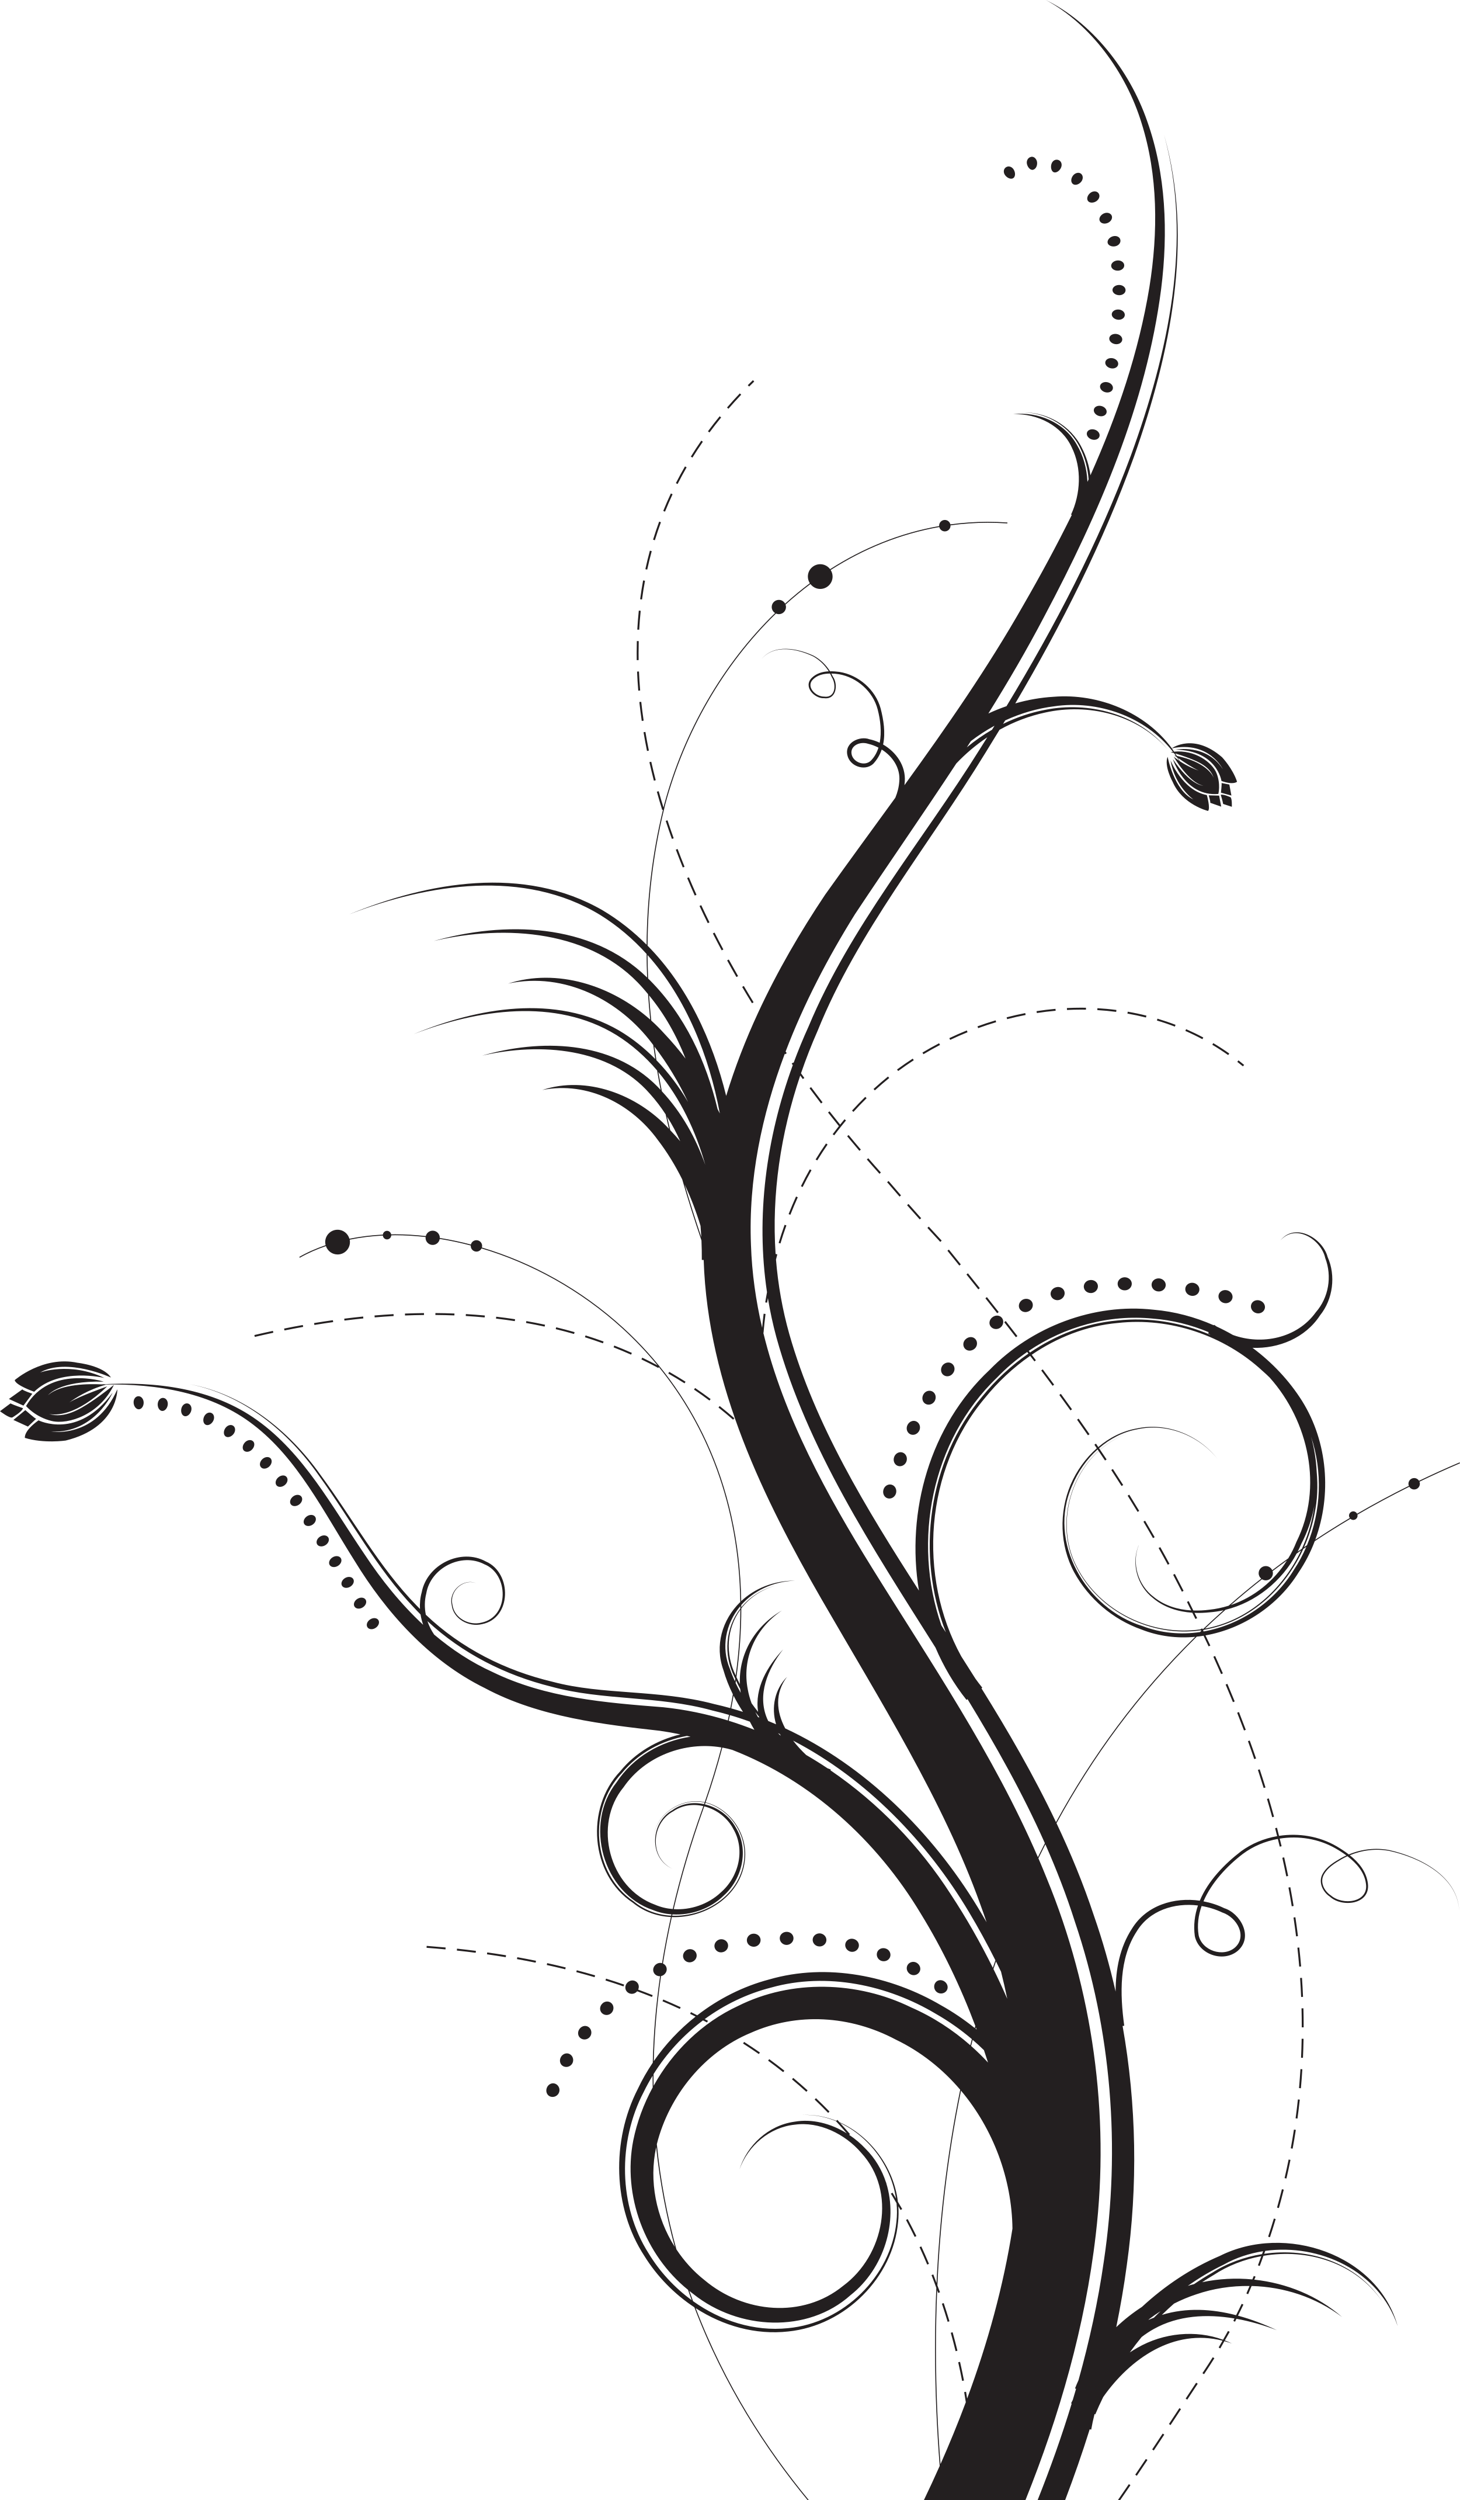 <?xml version="1.0" encoding="UTF-8" standalone="no"?>
<!-- Created with Inkscape (http://www.inkscape.org/) -->

<svg
   xmlns:dc="http://purl.org/dc/elements/1.1/"
   xmlns:cc="http://creativecommons.org/ns#"
   xmlns:rdf="http://www.w3.org/1999/02/22-rdf-syntax-ns#"
   xmlns:svg="http://www.w3.org/2000/svg"
   xmlns="http://www.w3.org/2000/svg"
   xmlns:sodipodi="http://sodipodi.sourceforge.net/DTD/sodipodi-0.dtd"
   xmlns:inkscape="http://www.inkscape.org/namespaces/inkscape"
   id="svg2"
   version="1.1"
   inkscape:version="0.48.2 r9819"
   width="210.593"
   height="360.456"
   xml:space="preserve"
   sodipodi:docname="floral_ornaments_by_idealhut.eps"><defs
     id="defs6" /><sodipodi:namedview
     pagecolor="#ffffff"
     bordercolor="#666666"
     borderopacity="1"
     objecttolerance="10"
     gridtolerance="10"
     guidetolerance="10"
     inkscape:pageopacity="0"
     inkscape:pageshadow="2"
     inkscape:window-width="2479"
     inkscape:window-height="1396"
     id="namedview4"
     showgrid="false"
     inkscape:zoom="1.5112765"
     inkscape:cx="71.710674"
     inkscape:cy="274.38154"
     inkscape:window-x="0"
     inkscape:window-y="922"
     inkscape:window-maximized="1"
     inkscape:current-layer="g10"
     fit-margin-top="0"
     fit-margin-left="0"
     fit-margin-right="0"
     fit-margin-bottom="0" /><g
     id="g10"
     inkscape:groupmode="layer"
     inkscape:label="ink_ext_XXXXXX"
     transform="matrix(1.25,0,0,-1.25,-201.702,512.481)"><path
       inkscape:connector-curvature="0"
       id="path1316"
       style="fill:#231f20;fill-opacity:1;fill-rule:nonzero;stroke:none"
       d="m 227.404,171.981 c 0.204,0.368 0.082,0.843 -0.274,1.06 -0.357,0.217 -0.824,0.069 -1.044,-0.325 -0.221,-0.397 -0.099,-0.871 0.272,-1.06 0.372,-0.188 0.84,-0.042 1.046,0.325 z m 1.923,4.16 c -0.323,0.273 -0.803,0.196 -1.08,-0.162 -0.276,-0.36 -0.225,-0.848 0.112,-1.092 0.339,-0.244 0.821,-0.169 1.078,0.166 0.259,0.334 0.204,0.825 -0.11,1.088 z m -3.453,-7.505 c 0.147,0.394 -0.049,0.842 -0.434,1.001 -0.385,0.158 -0.827,-0.06 -0.984,-0.486 -0.157,-0.426 0.037,-0.874 0.434,-1.002 0.397,-0.126 0.837,0.092 0.984,0.487 z m 46.508,-33.273 0.216,0.042 c -0.138,0.709 -0.289,1.427 -0.453,2.153 l -0.213,-0.048 c 0.163,-0.724 0.313,-1.44 0.45,-2.147 z m -40.42,43.519 c -0.282,0.316 -0.78,0.323 -1.098,0 -0.323,-0.317 -0.341,-0.81 -0.042,-1.1 0.299,-0.291 0.785,-0.286 1.087,0.011 0.298,0.302 0.327,0.784 0.053,1.089 z m 39.669,-40.091 0.212,0.052 c -0.171,0.703 -0.356,1.413 -0.555,2.128 l -0.211,-0.058 c 0.197,-0.714 0.382,-1.421 0.554,-2.122 z m -43.713,43.934 -0.055,-0.21 c 0.714,-0.189 1.417,-0.384 2.109,-0.586 l 0.063,0.21 c -0.695,0.204 -1.399,0.399 -2.117,0.586 z m -3.416,0.824 -0.046,-0.215 c 0.721,-0.158 1.432,-0.323 2.134,-0.495 l 0.051,0.212 c -0.702,0.173 -1.415,0.339 -2.139,0.498 z m 12.176,-3.697 c -0.55,0.22 -1.113,0.432 -1.677,0.641 0.106,0.237 0.102,0.513 -0.052,0.74 -0.232,0.344 -0.735,0.433 -1.09,0.153 -0.362,-0.271 -0.445,-0.757 -0.19,-1.086 0.257,-0.329 0.738,-0.391 1.075,-0.134 0.053,0.04 0.099,0.088 0.139,0.139 0.578,-0.215 1.152,-0.431 1.713,-0.656 l 0.082,0.203 z m -3.295,1.224 c -0.684,0.234 -1.379,0.463 -2.086,0.684 l -0.066,-0.21 c 0.705,-0.219 1.399,-0.447 2.081,-0.683 l 0.071,0.208 0,0.001 z m 29.194,3.711 c -0.133,-0.395 0.083,-0.831 0.481,-0.974 0.402,-0.134 0.841,0.031 1.003,0.417 0.159,0.383 -0.044,0.852 -0.473,0.996 -0.425,0.154 -0.878,-0.044 -1.011,-0.439 z m 24.328,59.645 0.18,0.125 c -0.416,0.602 -0.834,1.203 -1.257,1.799 l -0.179,-0.126 c 0.422,-0.596 0.84,-1.196 1.256,-1.798 z m -4.081,5.71 0.177,0.132 c -0.435,0.589 -0.871,1.176 -1.311,1.761 l -0.175,-0.13 c 0.438,-0.586 0.875,-1.173 1.309,-1.763 z m 2.062,-2.838 0.179,0.127 c -0.425,0.596 -0.855,1.19 -1.286,1.781 l -0.177,-0.13 c 0.431,-0.591 0.86,-1.183 1.284,-1.778 z m -15.429,-67.086 c 0.329,-0.262 0.817,-0.218 1.091,0.097 0.272,0.316 0.205,0.801 -0.151,1.083 -0.355,0.284 -0.843,0.241 -1.089,-0.095 -0.247,-0.337 -0.18,-0.824 0.149,-1.085 z m -48.401,4.014 -0.039,-0.217 c 0.727,-0.129 1.445,-0.267 2.153,-0.412 l 0.043,0.216 c -0.709,0.146 -1.428,0.281 -2.157,0.413 z m 75.06,45.271 0.193,0.104 c -0.347,0.646 -0.7,1.288 -1.058,1.925 l -0.192,-0.107 c 0.358,-0.636 0.709,-1.276 1.057,-1.922 z m 1.626,-3.112 0.196,0.099 c -0.332,0.655 -0.668,1.306 -1.007,1.952 l -0.195,-0.101 c 0.339,-0.647 0.675,-1.296 1.006,-1.95 z m -27.028,-84.214 0.209,0.062 c -0.207,0.695 -0.428,1.396 -0.662,2.097 l -0.209,-0.069 c 0.235,-0.701 0.454,-1.397 0.662,-2.09 z m 20.07,96.405 0.186,0.116 c -0.393,0.62 -0.791,1.234 -1.19,1.848 l -0.183,-0.12 c 0.399,-0.612 0.794,-1.227 1.187,-1.844 z m 1.848,-2.984 0.187,0.113 c -0.378,0.627 -0.761,1.251 -1.148,1.872 l -0.186,-0.115 c 0.386,-0.621 0.768,-1.244 1.147,-1.87 z m -33.725,-49.822 c -0.08,-0.405 0.195,-0.802 0.606,-0.905 0.414,-0.099 0.834,0.149 0.939,0.552 0.106,0.404 -0.164,0.815 -0.603,0.918 -0.438,0.109 -0.861,-0.151 -0.942,-0.565 z m 35.504,46.795 0.191,0.11 c -0.365,0.636 -0.732,1.27 -1.105,1.899 l -0.189,-0.112 c 0.373,-0.628 0.74,-1.261 1.103,-1.897 z m -107.063,12.661 c -0.224,-0.35 -0.198,-0.772 0.06,-0.939 0.256,-0.167 0.666,-0.03 0.914,0.304 0.247,0.334 0.221,0.755 -0.059,0.939 -0.28,0.184 -0.689,0.048 -0.915,-0.304 z m -1.392,0.84 c 0.199,0.366 0.117,0.783 -0.186,0.931 -0.302,0.147 -0.686,-0.041 -0.858,-0.42 -0.172,-0.38 -0.089,-0.799 0.186,-0.933 0.274,-0.134 0.66,0.055 0.858,0.422 z m -2.878,2.017 c -0.32,0.104 -0.669,-0.135 -0.778,-0.537 -0.11,-0.403 0.037,-0.808 0.326,-0.903 0.289,-0.096 0.637,0.146 0.778,0.537 0.14,0.394 -0.007,0.798 -0.326,0.903 z m -2.831,0.649 c -0.333,0.059 -0.637,-0.23 -0.682,-0.645 -0.044,-0.413 0.165,-0.794 0.464,-0.848 0.3,-0.053 0.605,0.235 0.682,0.646 0.076,0.41 -0.132,0.79 -0.464,0.847 z m -3.469,-0.533 c 0.017,-0.416 0.278,-0.764 0.584,-0.774 0.306,-0.01 0.565,0.318 0.578,0.734 0.013,0.417 -0.249,0.765 -0.585,0.775 -0.335,0.01 -0.594,-0.319 -0.577,-0.735 z m -12.761,-0.647 c 0,0 -1.043,0.35 -1.449,0.551 l -1.207,-0.898 c 0,0 1.093,-0.843 1.42,-0.723 0,0 1.121,0.651 1.236,1.07 z m 9.389,3.489 c -3.995,1.902 -7.422,0.627 -7.422,0.627 3.112,1.768 8.18,-0.579 8.18,-0.579 -0.871,1.38 -3.856,1.703 -3.856,1.703 -3.995,0.846 -7.245,-1.999 -7.245,-1.999 0.077,-0.585 2.241,-1.344 2.241,-1.344 2.943,2.854 8.102,1.592 8.102,1.592 z m -8.316,-1.82 c 0,0 -1.043,0.35 -1.151,0.5 l -1.549,-1.105 1.677,-0.766 1.023,1.371 z m 9.813,0.512 c -2.503,-5.742 -7.64,-4.882 -7.64,-4.882 5.024,-0.225 7.091,4.49 7.091,4.49 -4.003,-5.493 -8.546,-3.189 -8.546,-3.189 -1.751,-1.247 -1.574,-2.024 -1.574,-2.024 2.177,-0.675 4.704,-0.307 4.704,-0.307 6.061,1.495 5.965,5.912 5.965,5.912 z m -10.616,-2.403 -1.377,-1.133 1.676,-0.766 0.943,0.898 c -0.129,0.021 -1.242,1.001 -1.242,1.001 z m 26.248,-3.569 c -0.258,0.211 -0.682,0.123 -0.949,-0.197 -0.268,-0.32 -0.29,-0.738 -0.051,-0.932 0.247,-0.188 0.645,-0.135 0.931,0.174 0.28,0.302 0.333,0.751 0.069,0.955 z m 2.053,-1.996 c -0.229,0.24 -0.665,0.188 -0.963,-0.102 -0.299,-0.292 -0.358,-0.7 -0.141,-0.926 0.205,-0.236 0.623,-0.202 0.934,0.076 0.309,0.28 0.387,0.705 0.17,0.952 z m 9.537,-13.919 c -0.165,0.276 -0.588,0.327 -0.946,0.114 -0.358,-0.212 -0.517,-0.61 -0.353,-0.885 0.165,-0.277 0.588,-0.328 0.946,-0.114 0.359,0.213 0.516,0.608 0.353,0.885 z m 15.461,-43.067 -0.03,-0.217 c 0.732,-0.103 1.453,-0.215 2.165,-0.331 l 0.037,0.218 c -0.714,0.116 -1.439,0.227 -2.172,0.33 z m -12.56,38.332 c -0.172,0.269 -0.595,0.305 -0.946,0.081 -0.351,-0.224 -0.495,-0.626 -0.321,-0.9 0.173,-0.274 0.597,-0.31 0.945,-0.08 0.349,0.227 0.492,0.631 0.322,0.899 z m 5.572,-37.578 -0.014,-0.22 c 0.736,-0.054 1.465,-0.117 2.183,-0.186 l 0.021,0.219 c -0.721,0.068 -1.45,0.13 -2.19,0.187 z m 3.501,-0.319 -0.022,-0.219 c 0.734,-0.078 1.459,-0.164 2.176,-0.257 l 0.028,0.219 c -0.719,0.092 -1.445,0.177 -2.182,0.257 z m -10.543,40.248 c -0.165,0.271 -0.587,0.319 -0.945,0.102 -0.357,-0.215 -0.511,-0.613 -0.343,-0.889 0.166,-0.277 0.591,-0.324 0.945,-0.103 0.355,0.217 0.508,0.616 0.343,0.89 z m -9.115,14.145 c -0.195,0.263 -0.633,0.245 -0.954,-0.022 -0.321,-0.265 -0.41,-0.669 -0.224,-0.923 0.193,-0.251 0.616,-0.246 0.944,0.012 0.329,0.255 0.433,0.674 0.234,0.933 z m 1.705,-2.262 c -0.186,0.266 -0.608,0.284 -0.946,0.039 -0.337,-0.248 -0.462,-0.657 -0.281,-0.916 0.18,-0.261 0.605,-0.278 0.946,-0.039 0.342,0.239 0.468,0.649 0.281,0.916 z m 3.097,-4.704 c -0.17,0.276 -0.593,0.32 -0.946,0.1 -0.355,-0.222 -0.504,-0.621 -0.338,-0.894 0.168,-0.271 0.591,-0.315 0.946,-0.097 0.356,0.217 0.507,0.617 0.338,0.891 z m -1.506,2.373 c -0.178,0.273 -0.601,0.307 -0.947,0.075 -0.348,-0.233 -0.488,-0.634 -0.316,-0.902 0.171,-0.267 0.596,-0.301 0.947,-0.075 0.35,0.227 0.492,0.631 0.316,0.902 z m 2.959,-4.769 c -0.165,0.277 -0.589,0.327 -0.945,0.112 -0.358,-0.214 -0.514,-0.61 -0.351,-0.886 0.165,-0.275 0.588,-0.325 0.946,-0.112 0.358,0.214 0.514,0.609 0.35,0.886 z m 72.045,24.144 c 0.307,-0.292 0.774,-0.25 1.1,0.038 0.319,0.296 0.351,0.789 0.073,1.099 -0.278,0.311 -0.78,0.304 -1.122,-0.016 -0.352,-0.31 -0.348,-0.836 -0.051,-1.121 z m -40.494,0.388 -0.08,-0.204 c 0.688,-0.271 1.36,-0.552 2.017,-0.844 l 0.09,0.201 c -0.66,0.293 -1.335,0.576 -2.027,0.847 z m 45.752,2.081 c -0.195,0.251 -0.389,0.499 -0.582,0.747 l -0.173,-0.135 c 0.194,-0.248 0.388,-0.497 0.581,-0.746 0.256,-0.328 0.511,-0.657 0.766,-0.986 l 0.174,0.134 c -0.256,0.329 -0.51,0.659 -0.766,0.986 z m -0.981,1.054 c -0.226,0.358 -0.718,0.428 -1.102,0.159 -0.384,-0.267 -0.493,-0.753 -0.241,-1.087 0.25,-0.332 0.742,-0.402 1.097,-0.153 0.356,0.247 0.464,0.735 0.246,1.081 z m -6.766,-6.545 c 0.341,-0.242 0.821,-0.147 1.075,0.211 0.272,0.341 0.234,0.826 -0.091,1.091 -0.323,0.262 -0.823,0.182 -1.113,-0.183 -0.27,-0.378 -0.212,-0.88 0.129,-1.119 z m 2.632,11.608 c 0.457,-0.572 0.914,-1.145 1.369,-1.715 l 0.172,0.136 c -0.455,0.572 -0.912,1.145 -1.369,1.715 l -0.172,-0.136 z m -4.72,-14.924 c 0.366,-0.201 0.837,-0.054 1.056,0.329 0.213,0.385 0.121,0.862 -0.233,1.08 -0.355,0.22 -0.847,0.084 -1.07,-0.319 -0.229,-0.401 -0.118,-0.889 0.247,-1.09 z m 34.806,13.097 c -0.446,0.114 -0.885,-0.12 -0.985,-0.524 -0.097,-0.406 0.17,-0.824 0.598,-0.934 0.428,-0.113 0.865,0.111 0.982,0.512 0.114,0.4 -0.151,0.83 -0.595,0.946 z m -3.89,0.859 c -0.452,0.08 -0.873,-0.202 -0.937,-0.612 -0.064,-0.413 0.24,-0.798 0.674,-0.875 0.436,-0.081 0.854,0.186 0.935,0.594 0.081,0.408 -0.22,0.809 -0.672,0.893 z m -8.751,-0.138 c 0.02,-0.418 0.393,-0.734 0.832,-0.722 0.439,0.001 0.798,0.34 0.801,0.757 0.003,0.416 -0.369,0.753 -0.832,0.751 -0.463,-0.014 -0.821,-0.37 -0.801,-0.786 z m 15.927,-3.328 c 0.412,-0.152 0.86,0.031 1.022,0.414 0.165,0.383 -0.064,0.843 -0.499,1.001 -0.435,0.16 -0.897,-0.038 -1.031,-0.434 -0.134,-0.393 0.097,-0.83 0.508,-0.981 z m -11.13,3.984 c -0.461,0.03 -0.854,-0.28 -0.878,-0.696 -0.024,-0.416 0.311,-0.778 0.751,-0.808 0.439,-0.043 0.832,0.256 0.877,0.672 0.045,0.413 -0.292,0.788 -0.75,0.832 z m -39.757,-94.716 c 0.534,-0.506 1.052,-1.019 1.555,-1.538 l 0.157,0.153 c -0.505,0.52 -1.024,1.037 -1.561,1.544 l -0.151,-0.159 z m 11.05,76.732 c 0.381,-0.167 0.831,0.027 1.023,0.426 0.19,0.398 0.039,0.872 -0.336,1.055 -0.373,0.184 -0.836,-0.004 -1.032,-0.42 -0.2,-0.415 -0.038,-0.892 0.345,-1.061 z m -16.423,-72.247 c 0.594,-0.436 1.175,-0.877 1.74,-1.327 l 0.136,0.172 c -0.568,0.452 -1.15,0.895 -1.747,1.332 l -0.129,-0.177 z m 15.915,-18.378 c 0.348,-0.649 0.68,-1.299 0.998,-1.95 l 0.197,0.096 c -0.32,0.654 -0.653,1.306 -1.002,1.957 l -0.193,-0.103 z m -18.805,20.355 c 0.621,-0.395 1.228,-0.802 1.821,-1.214 l 0.125,0.18 c -0.596,0.413 -1.203,0.82 -1.827,1.22 l -0.119,-0.186 z m 5.649,-4.133 c 0.564,-0.471 1.115,-0.95 1.651,-1.435 l 0.148,0.163 c -0.539,0.487 -1.091,0.967 -1.659,1.441 l -0.14,-0.169 z m 11.066,67.013 c 0.406,-0.094 0.815,0.161 0.936,0.587 0.117,0.424 -0.098,0.865 -0.498,0.987 -0.397,0.12 -0.834,-0.134 -0.955,-0.582 -0.127,-0.443 0.111,-0.899 0.517,-0.992 z m 3.653,-86.373 c 0.308,-0.668 0.603,-1.336 0.882,-2.005 l 0.203,0.085 c -0.282,0.671 -0.577,1.343 -0.886,2.012 l -0.199,-0.092 z m -2.505,90.12 c 0.389,-0.136 0.837,0.089 0.989,0.506 0.149,0.416 -0.031,0.873 -0.418,1.025 -0.389,0.154 -0.842,-0.07 -0.997,-0.502 -0.159,-0.429 0.03,-0.889 0.426,-1.029 z m 45.073,-48.638 c 0.135,-0.718 0.262,-1.438 0.379,-2.16 l 0.217,0.036 c -0.119,0.723 -0.245,1.445 -0.38,2.165 l -0.216,-0.041 z m -0.709,3.435 c 0.161,-0.713 0.313,-1.428 0.458,-2.144 l 0.215,0.044 c -0.145,0.717 -0.298,1.435 -0.458,2.149 l -0.215,-0.049 z m -67.601,111.076 c -0.299,0.669 -0.592,1.341 -0.875,2.014 l -0.203,-0.084 c 0.284,-0.676 0.577,-1.349 0.879,-2.021 l 0.199,0.091 z m 39.396,-111.006 c -5.145,11.901 -12.414,22.531 -19.081,33.278 -5.28,8.505 -10.236,17.524 -12.601,27.201 l 0.021,-0.001 c 0.061,0.726 0.139,1.453 0.232,2.178 l -0.218,0.027 c -0.068,-0.539 -0.121,-1.079 -0.173,-1.621 -0.725,3.114 -1.181,6.295 -1.29,9.551 -0.307,7.555 1.241,14.982 3.905,22.06 0.015,-0.018 0.027,-0.041 0.043,-0.061 l 0.179,0.126 c -0.043,0.061 -0.084,0.127 -0.128,0.188 2.108,5.535 4.896,10.855 8.013,15.855 3.865,5.824 7.861,11.552 11.686,17.375 1.07,1.129 2.271,2.146 3.576,3.019 -0.27,-0.43 -0.538,-0.861 -0.811,-1.289 -6.736,-10.783 -14.993,-20.531 -19.81,-32.06 -0.631,-1.387 -1.21,-2.793 -1.737,-4.217 -0.012,0.015 -0.025,0.035 -0.039,0.052 l -0.177,-0.126 c 0.041,-0.059 0.084,-0.118 0.126,-0.177 -3.081,-8.439 -4.275,-17.466 -2.976,-26.193 -0.068,-0.392 -0.144,-0.781 -0.204,-1.175 l 0.216,-0.032 c 0.027,0.176 0.063,0.352 0.092,0.528 0.25,-1.518 0.575,-3.026 0.979,-4.518 3.564,-12.863 11.006,-24.141 18.36,-35.795 0.917,-2.143 2.106,-4.178 3.58,-6.034 l 0.116,0.09 c 3.25,-5.336 6.346,-10.816 8.926,-16.618 -0.274,-0.536 -0.543,-1.074 -0.805,-1.611 z m -40.761,77.593 c 0.728,-1.542 1.334,-3.144 1.832,-4.775 0.036,-0.432 0.066,-0.864 0.089,-1.294 -0.681,2.012 -1.326,4.034 -1.921,6.069 z m -2.633,10.752 c -0.142,0.738 -0.279,1.479 -0.405,2.22 2.562,-3.07 4.32,-6.823 5.42,-10.716 -1.099,3.122 -2.716,6.029 -5.015,8.496 z m 0.969,-4.493 c -0.124,0.518 -0.242,1.038 -0.36,1.558 0.574,-0.905 1.08,-1.852 1.514,-2.836 -0.372,0.436 -0.756,0.863 -1.154,1.278 z m -1.594,8.073 c -0.083,0.524 -0.16,1.049 -0.231,1.575 1.524,-1.987 2.81,-4.145 3.885,-6.41 -1.03,1.756 -2.243,3.387 -3.654,4.835 z m 0.869,3.111 c -0.46,0.512 -0.95,1.001 -1.465,1.463 -0.101,0.967 -0.186,1.935 -0.251,2.903 1.801,-2.186 3.182,-4.657 4.206,-7.292 -0.775,1.015 -1.604,1.993 -2.49,2.926 z m -1.619,6.11 c -0.067,0.068 -0.138,0.134 -0.208,0.2 -0.039,0.903 -0.059,1.808 -0.066,2.711 4.482,-5.011 7.108,-11.673 8.342,-18.276 -0.086,0.169 -0.175,0.336 -0.263,0.502 -1.323,5.53 -3.73,10.75 -7.805,14.863 z m 37.029,27.582 c 0.863,0.659 1.777,1.258 2.735,1.778 -0.097,-0.155 -0.191,-0.311 -0.288,-0.466 -1.026,-0.593 -1.997,-1.275 -2.907,-2.027 0.154,0.236 0.306,0.477 0.46,0.715 z m 3.027,-73.405 c 1.055,1.102 2.225,2.087 3.478,2.951 0.049,-0.064 0.096,-0.126 0.144,-0.19 -1.987,-1.374 -3.781,-3.044 -5.306,-4.919 -6.31,-7.47 -7.711,-18.295 -4.224,-27.231 -0.172,0.266 -0.344,0.532 -0.516,0.797 -3.381,9.682 -1.171,21.325 6.424,28.592 z m 17.98,6.797 c 2.225,-0.165 4.403,-0.713 6.455,-1.569 l -0.091,-0.129 c 0.093,-0.065 0.194,-0.118 0.291,-0.18 -3.372,1.446 -7.098,2.055 -10.744,1.661 -3.653,-0.311 -7.088,-1.663 -10.086,-3.696 -0.049,0.065 -0.098,0.128 -0.147,0.192 4.172,2.812 9.271,4.228 14.322,3.721 z m 12.681,-6.058 c 0.276,-0.239 0.544,-0.489 0.804,-0.747 4.493,-5.032 6.201,-12.68 3.079,-18.954 -0.258,-0.66 -0.577,-1.291 -0.941,-1.894 -0.627,-0.45 -1.242,-0.906 -1.849,-1.365 -0.132,0.279 -0.414,0.475 -0.744,0.475 -0.455,0 -0.823,-0.37 -0.823,-0.824 0,-0.252 0.116,-0.475 0.295,-0.627 -1.297,-1.017 -2.545,-2.059 -3.757,-3.121 -0.723,-0.225 -1.471,-0.386 -2.241,-0.465 -0.604,-0.079 -1.22,-0.11 -1.834,-0.089 -0.086,0.172 -0.172,0.344 -0.258,0.517 -0.093,0.191 -0.186,0.381 -0.28,0.57 l -0.196,-0.096 c 0.093,-0.191 0.186,-0.381 0.279,-0.572 0.069,-0.137 0.137,-0.273 0.205,-0.41 -1.547,0.092 -3.058,0.545 -4.295,1.535 -1.824,1.343 -2.627,3.906 -1.731,6.047 -0.944,-2.114 -0.204,-4.748 1.636,-6.166 1.275,-1.072 2.884,-1.571 4.522,-1.679 0.12,-0.242 0.243,-0.483 0.361,-0.722 l 0.197,0.097 c -0.1,0.203 -0.203,0.406 -0.305,0.609 0.58,-0.024 1.162,-0.002 1.733,0.06 0.546,0.04 1.087,0.123 1.619,0.241 -0.797,-0.712 -1.582,-1.429 -2.346,-2.157 -0.027,-0.006 -0.057,-0.01 -0.085,-0.014 -0.013,0.025 -0.024,0.051 -0.036,0.078 l -0.197,-0.097 c 0.002,-0.005 0.003,-0.01 0.005,-0.015 -5.589,-0.824 -11.616,2.044 -14.251,7.17 -2.316,4.343 -1.104,10.132 2.496,13.402 0.246,-0.364 0.492,-0.727 0.734,-1.095 l 0.184,0.122 c -0.248,0.375 -0.5,0.745 -0.752,1.119 0.953,0.828 2.063,1.485 3.316,1.898 -1.254,-0.408 -2.366,-1.062 -3.323,-1.89 -0.038,0.058 -0.077,0.115 -0.114,0.173 1.25,1.081 2.741,1.872 4.396,2.175 3.406,0.759 7.079,-0.676 9.256,-3.387 -2.149,2.732 -5.826,4.22 -9.276,3.489 -1.673,-0.292 -3.187,-1.072 -4.462,-2.15 -0.088,0.131 -0.176,0.265 -0.266,0.396 l -0.182,-0.123 c 0.094,-0.137 0.185,-0.277 0.279,-0.414 -1.305,-1.149 -2.343,-2.614 -3.017,-4.189 -1.359,-3.196 -1.267,-7.016 0.397,-10.103 1.671,-3.066 4.479,-5.443 7.761,-6.606 2.013,-0.794 4.133,-1.043 6.213,-0.846 -6.68,-6.578 -11.942,-13.824 -16.064,-21.378 -2.565,5.395 -5.525,10.494 -8.602,15.435 l 0.097,0.076 c -0.277,0.339 -0.54,0.688 -0.796,1.043 -0.544,0.863 -1.09,1.724 -1.638,2.58 -5.069,9.227 -4.194,21.532 2.72,29.772 1.505,1.861 3.273,3.519 5.234,4.882 0.162,-0.214 0.328,-0.429 0.491,-0.643 l 0.173,0.131 c -0.16,0.213 -0.322,0.424 -0.483,0.636 2.946,2.007 6.321,3.344 9.919,3.665 6.016,0.669 12.282,-1.413 16.743,-5.555 z m -4.003,3.203 -0.008,-0.015 c -0.031,0.018 -0.063,0.036 -0.095,0.054 0.035,-0.013 0.068,-0.026 0.103,-0.039 z m 9.106,-23.284 c -0.116,-0.078 -0.227,-0.156 -0.34,-0.235 0.551,1.242 0.967,2.539 1.213,3.856 0.332,1.606 0.401,3.237 0.247,4.844 -0.063,1.371 -0.286,2.739 -0.653,4.073 1.349,-4.047 1.185,-8.59 -0.467,-12.538 z m -1.076,-0.743 c 0.146,0.288 0.285,0.581 0.408,0.879 0.746,1.419 1.244,2.921 1.526,4.457 -0.044,-0.314 -0.091,-0.626 -0.155,-0.939 -0.254,-1.39 -0.698,-2.758 -1.293,-4.061 -0.162,-0.113 -0.326,-0.223 -0.486,-0.336 z m -0.116,-0.213 c 0.172,0.119 0.346,0.238 0.518,0.357 -1.974,-4.183 -5.598,-7.649 -10.137,-8.802 -0.318,-0.086 -0.639,-0.157 -0.962,-0.218 0.771,0.734 1.564,1.458 2.371,2.174 3.481,0.846 6.52,3.311 8.21,6.489 z m -2.739,-2.272 c 0,0.084 -0.017,0.164 -0.04,0.241 0.549,0.416 1.103,0.826 1.665,1.233 -1.511,-2.383 -3.806,-4.247 -6.483,-5.148 1.16,1.013 2.359,2.008 3.597,2.979 0.127,-0.08 0.278,-0.128 0.438,-0.128 0.455,0 0.823,0.369 0.823,0.823 z m 2.446,0.428 c -2.251,-3.722 -6.183,-6.393 -10.442,-7.148 -0.019,0.042 -0.038,0.084 -0.059,0.126 0.022,0.019 0.042,0.04 0.064,0.059 0.381,0.068 0.761,0.149 1.138,0.25 4.67,1.173 8.381,4.765 10.359,9.086 0.115,0.079 0.229,0.159 0.345,0.239 -0.393,-0.907 -0.854,-1.784 -1.405,-2.612 z m -10.666,-7.186 c 0,0 -0.002,-0.001 -0.003,-0.001 0.001,0.001 0.002,0.001 0.003,0.002 0,-0.001 0,-0.001 0,-0.001 z m -6.82,0.657 c -6.483,1.979 -11.067,9.676 -8.108,16.241 0.645,1.547 1.647,2.995 2.915,4.139 0.039,-0.058 0.076,-0.115 0.115,-0.172 -3.615,-3.263 -4.854,-9.063 -2.539,-13.44 2.636,-5.167 8.707,-8.077 14.353,-7.248 0.012,-0.024 0.023,-0.048 0.034,-0.071 -0.045,-0.044 -0.09,-0.089 -0.135,-0.135 -2.2,-0.324 -4.472,-0.137 -6.635,0.686 z m -17.279,-39.415 c -1.441,2.907 -3.047,5.735 -4.844,8.461 -3.608,5.612 -8.374,10.559 -13.894,14.321 l 0.04,0.091 c -0.127,0.046 -0.256,0.095 -0.384,0.145 -0.805,0.539 -1.627,1.049 -2.463,1.534 -0.551,0.519 -1.061,1.074 -1.504,1.655 8.465,-4.406 15.451,-11.661 20.301,-19.789 1.088,-1.816 2.097,-3.669 3.043,-5.548 -0.1,-0.289 -0.199,-0.579 -0.295,-0.87 z m 0.947,-0.448 c 0.262,-1.038 0.503,-2.081 0.717,-3.126 -0.507,1.158 -1.035,2.303 -1.595,3.436 0.097,0.29 0.196,0.581 0.296,0.872 0.195,-0.393 0.39,-0.787 0.582,-1.182 z m -3.035,-6.499 c -1.214,0.972 -2.503,1.851 -3.869,2.613 -5.807,3.415 -13.182,4.925 -19.841,2.994 -3.036,-0.801 -5.863,-2.238 -8.314,-4.138 -0.242,0.123 -0.476,0.248 -0.722,0.368 l -0.095,-0.198 c 0.214,-0.104 0.417,-0.213 0.629,-0.318 -1.858,-1.471 -3.495,-3.205 -4.827,-5.143 0.078,3.16 0.351,6.435 0.839,9.818 0.081,0.016 0.159,0.042 0.234,0.084 0.366,0.217 0.535,0.65 0.345,1.029 -0.077,0.151 -0.207,0.264 -0.359,0.333 0.283,1.757 0.624,3.542 1.027,5.357 4.03,-0.148 8.195,2.609 8.459,6.89 0.175,2.823 -1.75,5.558 -4.426,6.308 -0.045,0.014 -0.089,0.019 -0.134,0.032 0.751,2.159 1.392,4.267 1.927,6.322 0.386,-0.069 0.769,-0.155 1.145,-0.266 9.081,-3.534 16.675,-10.422 21.769,-18.91 2.493,-4.048 4.575,-8.402 6.279,-12.926 -0.021,-0.083 -0.044,-0.167 -0.066,-0.249 z m 0.224,-0.177 c -0.043,0.035 -0.088,0.069 -0.131,0.103 0.014,0.05 0.026,0.1 0.04,0.15 0.031,-0.083 0.059,-0.169 0.091,-0.253 z m -0.736,-1.809 c -2.031,1.784 -4.32,3.274 -6.83,4.368 -6.184,3.035 -13.799,3.253 -19.958,0.171 -4.167,-1.933 -7.558,-5.256 -9.756,-9.212 -0.004,0.293 -0.01,0.583 -0.01,0.878 0,0.155 0.004,0.316 0.005,0.472 1.487,2.389 3.438,4.497 5.703,6.193 0.155,-0.08 0.315,-0.155 0.467,-0.237 l 0.104,0.193 c -0.123,0.066 -0.251,0.126 -0.376,0.191 2.294,1.677 4.904,2.938 7.682,3.644 6.409,1.793 13.427,0.296 19.01,-3.045 1.474,-0.84 2.855,-1.815 4.139,-2.906 -0.061,-0.237 -0.121,-0.475 -0.18,-0.71 z m 1.576,-0.567 c 0.161,-0.475 0.317,-0.951 0.469,-1.426 -0.619,0.668 -1.271,1.305 -1.953,1.909 0.059,0.237 0.119,0.475 0.179,0.712 0.45,-0.384 0.883,-0.784 1.305,-1.195 z m -40.466,-10.394 c -1.261,-6.407 1.353,-13.243 6.313,-17.246 0.139,-0.401 0.279,-0.801 0.425,-1.195 -1.99,1.452 -3.699,3.302 -4.969,5.398 -3.487,5.477 -3.576,12.868 -0.564,18.62 0.309,0.641 0.656,1.263 1.024,1.871 0,-0.094 -0.003,-0.188 -0.003,-0.282 0,-0.358 0.01,-0.71 0.014,-1.065 -1.042,-1.917 -1.806,-3.977 -2.24,-6.101 z m 4.783,-12.292 c -2.151,3.407 -2.991,7.613 -2.143,11.496 0.425,-4.046 1.165,-7.876 2.143,-11.496 z m 2.169,-5.458 c 5.214,-4.147 13.161,-4.554 18.127,-0.104 3.862,3.054 5.504,8.464 4.109,12.918 l 0.017,0.01 c -0.014,0.022 -0.03,0.043 -0.042,0.064 -0.462,1.43 -1.235,2.762 -2.355,3.88 -0.564,0.606 -1.207,1.148 -1.902,1.609 l 0.1,0.085 c -0.369,0.435 -0.755,0.863 -1.142,1.29 3.346,-1.571 5.891,-4.966 6.448,-8.721 -0.135,0.226 -0.262,0.454 -0.401,0.679 l -0.187,-0.115 c 0.227,-0.368 0.437,-0.737 0.654,-1.109 0.067,-0.698 0.069,-1.406 -0.013,-2.115 -0.618,-6.296 -6.08,-11.693 -12.511,-12.29 -3.918,-0.406 -7.784,0.847 -10.958,3.114 -0.144,0.391 -0.285,0.788 -0.425,1.183 0.161,-0.126 0.316,-0.259 0.481,-0.378 z m -2.431,43.807 c 2.154,-0.131 4.369,0.662 5.899,2.153 2.177,1.939 2.958,5.344 1.41,7.86 -0.736,1.362 -2.094,2.329 -3.562,2.676 0.021,0.062 0.044,0.124 0.063,0.187 0.047,-0.012 0.093,-0.019 0.139,-0.031 2.649,-0.76 4.533,-3.481 4.346,-6.259 -0.285,-4.21 -4.384,-6.895 -8.331,-6.739 0.01,0.05 0.023,0.102 0.036,0.153 z m 3.669,12.462 c 1.401,-0.355 2.678,-1.307 3.354,-2.614 1.407,-2.416 0.617,-5.54 -1.462,-7.335 -1.434,-1.345 -3.465,-2.035 -5.419,-1.906 0.866,3.716 1.987,7.551 3.406,11.512 0.042,0.114 0.08,0.229 0.121,0.343 z m 0.035,0.437 c -0.021,-0.061 -0.042,-0.122 -0.064,-0.183 -1.244,0.267 -2.559,0.089 -3.639,-0.688 -2.578,-1.425 -2.759,-5.525 -0.028,-6.762 -2.698,1.309 -2.399,5.301 0.115,6.623 1.053,0.723 2.301,0.872 3.473,0.601 -0.038,-0.111 -0.075,-0.222 -0.115,-0.335 -1.424,-3.97 -2.547,-7.816 -3.415,-11.54 -0.697,0.057 -1.384,0.218 -2.025,0.495 -5.326,1.924 -7.221,9.247 -3.643,13.564 2.471,3.604 7.094,5.296 11.283,4.585 -0.536,-2.053 -1.175,-4.159 -1.927,-6.317 -2.636,0.586 -5.529,-1.278 -5.895,-3.912 0.383,2.629 3.274,4.461 5.88,3.869 z m -8.169,-11.404 c -4.81,3.205 -5.334,10.699 -1.356,14.825 1.877,2.288 4.601,3.754 7.499,4.267 0.136,-0.033 0.271,-0.06 0.404,-0.093 -3.41,-0.504 -6.617,-2.348 -8.526,-5.254 -3.836,-4.827 -1.57,-12.812 4.213,-14.746 0.68,-0.274 1.395,-0.434 2.118,-0.489 -0.01,-0.051 -0.024,-0.103 -0.035,-0.155 -1.547,0.082 -3.066,0.604 -4.317,1.645 z m 16.637,19.406 c 0.078,-0.035 0.156,-0.07 0.234,-0.106 0.029,-0.066 0.059,-0.129 0.09,-0.194 -0.109,0.1 -0.217,0.2 -0.324,0.3 z m 27.06,-57.144 c -1.041,-6.631 -2.851,-13.181 -5.228,-19.604 -0.043,0.263 -0.08,0.518 -0.126,0.783 l -0.217,-0.038 c 0.07,-0.395 0.127,-0.778 0.188,-1.168 -0.896,-2.398 -1.875,-4.78 -2.918,-7.139 -0.313,3.969 -0.526,8.455 -0.526,13.314 0,2.179 0.044,4.434 0.141,6.748 0.037,-0.104 0.08,-0.21 0.116,-0.313 l 0.209,0.073 c -0.096,0.265 -0.202,0.533 -0.302,0.8 0.318,7.058 1.13,14.665 2.726,22.456 3.737,-4.435 5.868,-10.187 5.937,-15.912 z m -32.741,58.578 c 0.047,0.217 0.095,0.434 0.14,0.648 0.771,-0.223 1.534,-0.472 2.287,-0.745 0.008,-0.012 0.018,-0.025 0.028,-0.038 0.156,-0.307 0.321,-0.612 0.509,-0.911 -0.976,0.385 -1.963,0.736 -2.964,1.046 z m -7.569,1.559 c -6.715,0.528 -13.519,1.065 -19.664,4.053 -2.459,1.111 -4.705,2.594 -6.757,4.325 -0.328,0.48 -0.594,1.002 -0.776,1.555 4.003,-3.721 8.991,-6.24 14.262,-7.549 5.931,-1.642 12.324,-1.017 18.619,-2.761 0.646,-0.149 1.284,-0.321 1.918,-0.504 -0.044,-0.213 -0.091,-0.429 -0.137,-0.645 -2.424,0.743 -4.919,1.263 -7.465,1.526 z m 8.129,1.332 c 0.322,-0.634 0.685,-1.258 1.086,-1.868 -0.448,0.142 -0.901,0.276 -1.354,0.403 0.096,0.492 0.184,0.98 0.268,1.465 z m 2.948,-2.441 c 0.007,-0.026 0.013,-0.053 0.02,-0.079 -0.052,0.019 -0.105,0.04 -0.158,0.058 -0.105,0.19 -0.205,0.379 -0.301,0.573 0.143,-0.187 0.289,-0.37 0.439,-0.552 z m -2.714,3.911 c 0.014,0.098 0.031,0.195 0.045,0.291 0.152,-0.332 0.314,-0.662 0.49,-0.987 0.002,-0.02 0.002,-0.037 0.004,-0.057 0.012,-0.127 0.033,-0.255 0.05,-0.383 -0.21,0.375 -0.409,0.753 -0.589,1.136 z m -0.646,1.59 c -1.046,2.469 -0.521,5.236 1.191,7.268 0,-0.083 0.002,-0.166 0.002,-0.251 0,-0.009 0,-0.019 0,-0.03 -1.727,-2.222 -1.981,-5.286 -0.684,-7.891 0.032,-0.072 0.067,-0.142 0.098,-0.212 -0.014,-0.095 -0.029,-0.191 -0.043,-0.285 -0.209,0.46 -0.402,0.926 -0.564,1.401 z m 0.658,-0.727 c -1.23,2.491 -1.049,5.409 0.535,7.588 -0.008,-2.427 -0.18,-4.956 -0.535,-7.588 z m 15.572,105.494 c -0.729,-0.663 -2.03,-0.147 -2.2,0.775 -0.185,0.967 0.957,1.518 1.928,1.189 0.407,-0.093 0.801,-0.246 1.174,-0.438 -0.182,-0.578 -0.472,-1.103 -0.902,-1.526 z m -4.49,9.667 c 0.563,-0.89 0.42,-2.441 -0.877,-2.256 -1.017,-0.011 -2.151,1.184 -1.261,2.006 0.5,0.487 1.217,0.65 1.94,0.655 0.071,-0.131 0.138,-0.265 0.198,-0.405 z m 41.318,-9.384 c 0.994,-0.393 2.338,-0.959 2.748,-2.22 -0.208,0.484 -1.062,1.821 -4.238,2.507 -0.061,0.098 -0.13,0.191 -0.193,0.289 0.436,-0.133 1.08,-0.34 1.683,-0.576 z m -1.156,-0.322 c -0.065,0.124 -0.132,0.251 -0.203,0.372 0.626,-0.429 1.771,-1.193 2.39,-1.454 -0.429,0.144 -1.273,0.473 -2.187,1.082 z m 21.482,-129.473 c 0.325,-2.193 -2.693,-2.537 -4.051,-1.352 -0.767,0.504 -1.272,1.5 -0.832,2.362 0.43,0.837 1.282,1.355 2.088,1.826 0.214,0.122 0.434,0.232 0.657,0.334 1.066,-0.815 1.968,-1.858 2.138,-3.17 z m -16.595,-3.314 c 1.75,-0.58 2.915,-2.779 1.473,-4.056 -1.359,-1.159 -3.821,-0.359 -4.189,1.444 -0.181,1.144 -0.031,2.272 0.348,3.35 0.823,-0.139 1.627,-0.383 2.368,-0.738 z m -8.401,-46.893 c 0.419,0.317 0.851,0.618 1.295,0.898 -0.262,-0.247 -0.519,-0.497 -0.773,-0.754 -0.18,-0.07 -0.362,-0.134 -0.54,-0.216 -0.033,-0.015 -0.064,-0.033 -0.096,-0.048 0.038,0.04 0.076,0.081 0.114,0.12 z m 8.594,6.275 c 1.396,0.786 2.938,1.292 4.534,1.541 -0.039,-0.111 -0.081,-0.222 -0.121,-0.335 -2.054,-0.329 -4.035,-1.055 -5.757,-2.154 -0.717,-0.406 -1.412,-0.845 -2.088,-1.307 -0.033,-0.008 -0.065,-0.014 -0.097,-0.022 -0.211,-0.053 -0.416,-0.117 -0.625,-0.179 1.31,0.926 2.693,1.755 4.154,2.456 z m -15.301,-19.036 c 0.102,0.597 0.231,1.197 0.385,1.796 l 0.086,-0.038 c 0.281,0.675 0.59,1.343 0.914,2.003 3.12,4.44 8.141,7.93 13.766,6.497 -0.149,-0.261 -0.291,-0.525 -0.445,-0.784 l 0.189,-0.114 c 0.164,0.278 0.316,0.563 0.475,0.841 0.286,-0.078 0.572,-0.165 0.859,-0.271 -0.264,0.133 -0.535,0.248 -0.811,0.356 0.188,0.329 0.379,0.656 0.56,0.99 l -0.193,0.104 c -0.185,-0.343 -0.382,-0.677 -0.575,-1.016 -3.143,1.16 -6.874,0.81 -9.885,-0.929 -0.297,-0.166 -0.583,-0.348 -0.87,-0.529 0.436,0.608 0.891,1.199 1.365,1.775 0.444,0.341 0.911,0.653 1.409,0.928 2.784,1.558 6.073,1.753 9.304,1.209 -0.046,-0.09 -0.089,-0.183 -0.135,-0.275 l 0.195,-0.1 c 0.058,0.112 0.109,0.226 0.166,0.338 1.595,-0.286 3.174,-0.747 4.667,-1.315 -1.411,0.665 -2.925,1.253 -4.49,1.675 0.211,0.424 0.424,0.846 0.625,1.276 l -0.199,0.092 c -0.208,-0.442 -0.426,-0.876 -0.644,-1.313 -2.787,0.725 -5.731,0.903 -8.567,0.033 0.455,0.449 0.922,0.885 1.405,1.307 0.823,0.415 1.675,0.777 2.558,1.065 1.966,0.676 4.06,0.993 6.158,0.964 -0.121,-0.285 -0.237,-0.575 -0.365,-0.86 l 0.201,-0.089 c 0.14,0.314 0.268,0.635 0.402,0.949 3.703,-0.094 7.406,-1.285 10.442,-3.584 -2.799,2.44 -6.391,3.915 -10.133,4.315 0.047,0.116 0.099,0.23 0.146,0.345 l -0.203,0.083 c -0.055,-0.136 -0.115,-0.267 -0.17,-0.401 -1.925,0.183 -3.885,0.079 -5.795,-0.322 0.427,0.282 0.859,0.556 1.303,0.814 1.646,1.086 3.547,1.824 5.526,2.188 -0.128,-0.352 -0.251,-0.701 -0.386,-1.053 l 0.205,-0.079 c 0.151,0.392 0.288,0.783 0.43,1.175 5.061,0.848 10.592,-0.745 13.715,-5.273 -3.027,4.54 -8.525,6.246 -13.629,5.505 0.039,0.114 0.082,0.225 0.121,0.336 6.207,0.855 13.135,-2.243 15.283,-8.684 -2.31,8.317 -12.995,11.889 -20.517,8.106 -3.33,-1.416 -6.35,-3.437 -8.996,-5.885 -1.053,-0.682 -2.049,-1.463 -2.963,-2.334 0.485,2.37 0.9,4.763 1.222,7.181 1.278,9.083 1.124,18.481 -0.49,27.56 l 0.189,0.026 c -0.499,3.681 -0.607,7.735 1.44,10.88 1.471,2.427 4.333,3.323 7.069,2.992 -0.379,-1.104 -0.534,-2.285 -0.364,-3.533 0.434,-2.096 3.264,-3.104 4.946,-1.707 1.884,1.637 0.277,4.362 -1.557,4.928 -0.742,0.368 -1.554,0.628 -2.391,0.787 0.926,2.163 2.729,4.09 4.55,5.479 1.191,0.886 2.581,1.459 4.03,1.722 0.075,-0.298 0.153,-0.595 0.223,-0.893 l 0.214,0.05 c -0.069,0.294 -0.148,0.586 -0.22,0.879 2.182,0.347 4.478,-0.012 6.42,-1.116 0.426,-0.243 0.861,-0.519 1.276,-0.826 -0.204,-0.093 -0.405,-0.192 -0.601,-0.302 -0.823,-0.473 -1.698,-0.984 -2.167,-1.877 -0.494,-0.937 0.066,-2.055 0.869,-2.578 1.359,-1.263 4.686,-0.942 4.381,1.516 -0.178,1.381 -1.047,2.434 -2.089,3.265 1.438,0.596 3.017,0.787 4.564,0.499 3.468,-0.759 7.843,-2.894 8.062,-6.905 -0.189,4.021 -4.557,6.204 -8.047,6.993 -1.575,0.311 -3.219,0.116 -4.695,-0.496 -0.459,0.355 -0.947,0.669 -1.424,0.95 -1.988,1.154 -4.364,1.54 -6.627,1.192 -0.079,0.312 -0.153,0.626 -0.234,0.939 l -0.213,-0.056 c 0.079,-0.305 0.152,-0.611 0.228,-0.916 -1.49,-0.262 -2.925,-0.842 -4.158,-1.743 -1.904,-1.464 -3.806,-3.402 -4.766,-5.7 -2.948,0.421 -6.135,-0.514 -7.804,-3.19 -1.449,-2.208 -1.899,-4.751 -1.91,-7.296 -0.674,2.965 -1.5,5.886 -2.496,8.738 -1.229,3.709 -2.698,7.256 -4.324,10.686 4.142,7.606 9.443,14.9 16.179,21.516 0.264,0.027 0.527,0.064 0.79,0.106 0.196,-0.409 0.392,-0.817 0.583,-1.228 l 0.199,0.093 c -0.183,0.392 -0.371,0.784 -0.558,1.175 4.359,0.774 8.412,3.481 10.742,7.263 0.766,1.125 1.385,2.339 1.865,3.606 1.332,0.883 2.703,1.744 4.115,2.582 0.087,-0.08 0.203,-0.133 0.332,-0.133 0.272,0 0.493,0.222 0.493,0.495 0,0.039 -0.013,0.074 -0.022,0.112 1.922,1.119 3.92,2.195 5.991,3.223 0.115,-0.19 0.323,-0.317 0.561,-0.317 0.364,0 0.659,0.294 0.659,0.658 0,0.087 -0.018,0.167 -0.047,0.241 1.518,0.733 3.078,1.441 4.678,2.123 l -0.043,0.102 c -1.604,-0.683 -3.164,-1.393 -4.686,-2.125 -0.115,0.189 -0.322,0.317 -0.561,0.317 -0.363,0 -0.659,-0.295 -0.659,-0.658 0,-0.087 0.018,-0.167 0.048,-0.242 -2.065,-1.027 -4.058,-2.1 -5.976,-3.214 -0.081,0.16 -0.243,0.273 -0.436,0.273 -0.273,0 -0.494,-0.221 -0.494,-0.493 0,-0.104 0.039,-0.194 0.094,-0.273 -1.367,-0.813 -2.695,-1.647 -3.986,-2.501 1.908,5.184 1.441,11.248 -1.518,15.994 -1.504,2.382 -3.467,4.459 -5.725,6.135 3.04,-0.109 6.096,1.153 7.784,3.736 1.507,1.863 1.847,4.594 0.884,6.743 -0.584,2.211 -3.769,4.017 -5.451,1.907 1.778,1.994 4.698,0.105 5.171,-2.017 0.814,-2.127 0.402,-4.57 -1.081,-6.263 -2.176,-3.03 -6.271,-3.818 -9.572,-2.621 -0.608,0.348 -1.229,0.674 -1.867,0.967 -0.1,0.069 -0.204,0.132 -0.301,0.206 l -0.041,-0.057 c -2.19,0.963 -4.528,1.591 -6.928,1.795 -6.941,0.783 -14.107,-1.973 -18.943,-6.944 -6.862,-6.427 -9.662,-16.302 -8.149,-25.453 -6.202,9.642 -11.966,19.113 -14.955,29.579 -0.797,2.821 -1.303,5.699 -1.539,8.601 0.052,0.198 0.096,0.401 0.151,0.599 l -0.197,0.053 c -0.462,6.869 0.577,13.865 2.844,20.581 0.099,-0.137 0.196,-0.276 0.295,-0.411 l 0.177,0.129 c -0.129,0.177 -0.255,0.358 -0.384,0.535 0.57,1.664 1.212,3.31 1.929,4.932 4.611,11.409 12.728,21.207 19.403,32.118 0.531,0.855 1.056,1.716 1.579,2.576 1.639,0.911 3.413,1.596 5.283,1.992 4.889,1.084 10.578,-0.174 14.1,-4.243 -3.434,4.135 -9.154,5.546 -14.147,4.545 -1.687,-0.318 -3.306,-0.875 -4.828,-1.617 0.08,0.133 0.161,0.267 0.242,0.401 1.79,0.823 3.704,1.392 5.691,1.634 4.949,0.719 10.452,-1.133 13.668,-5.254 -0.088,-0.009 -0.175,-0.017 -0.264,-0.033 0,0 0.143,-0.039 0.37,-0.105 0.079,-0.104 0.162,-0.205 0.237,-0.312 -0.065,0.015 -0.123,0.029 -0.191,0.042 0,0 0.124,-0.088 0.316,-0.219 0.092,-0.136 0.176,-0.278 0.263,-0.416 -0.21,0.143 -0.422,0.299 -0.634,0.471 0,0 1.698,-2.969 3.396,-3.334 0,0 -1.458,0.008 -3.498,3.052 0,0 1.379,-4.343 5.242,-4.006 0,0 0.303,1.126 -0.209,2.401 -0.486,1.211 -2.457,2.713 -4.9,2.475 -0.086,0.129 -0.166,0.262 -0.258,0.387 4.303,0.884 5.887,-2.409 5.887,-2.409 -1.903,2.973 -5.444,2.251 -5.444,2.251 4.768,-0.073 5.287,-3.612 5.287,-3.612 1.422,-0.498 1.797,-0.082 1.797,-0.082 -0.494,1.521 -1.728,2.822 -1.728,2.822 -3.255,2.825 -5.721,1.089 -5.8,1.032 -3.022,4.136 -8.468,6.366 -13.634,5.942 -1.503,-0.087 -2.987,-0.349 -4.429,-0.765 5.347,9.09 10.128,18.534 13.698,28.457 4.19,11.848 6.958,24.999 3.458,37.177 3.371,-12.206 0.476,-25.272 -3.817,-37.04 -3.75,-10.103 -8.765,-19.693 -14.353,-28.914 -0.71,-0.244 -1.409,-0.526 -2.092,-0.844 2.279,3.659 4.456,7.376 6.456,11.202 6.327,11.898 11.782,24.541 13.482,37.763 0.823,6.563 0.55,13.294 -1.608,19.352 -2.062,5.964 -6.455,11.425 -11.697,13.982 5.131,-2.763 9.247,-8.307 11.047,-14.201 1.893,-5.994 1.926,-12.555 0.9,-18.943 -1.22,-7.439 -3.671,-14.671 -6.801,-21.675 -0.153,1.102 -0.477,2.17 -0.988,3.154 -1.27,2.592 -4.051,4.134 -6.734,4.089 2.684,-0.021 5.379,-1.608 6.566,-4.164 0.546,-1.107 0.854,-2.314 0.944,-3.547 -0.044,-0.098 -0.088,-0.195 -0.133,-0.294 -0.067,1.521 -0.465,3.008 -1.239,4.308 -1.47,2.608 -4.523,3.814 -7.318,3.499 2.836,0.089 5.596,-1.337 6.74,-3.816 1.197,-2.418 1.03,-5.379 -0.074,-7.765 l 0.085,-0.037 c -1.735,-3.516 -3.61,-6.973 -5.566,-10.366 -4.157,-7.316 -8.832,-14.015 -13.745,-20.808 0.018,0.135 0.031,0.271 0.039,0.408 0.134,1.832 -0.997,3.413 -2.502,4.281 0.293,1.373 0.05,2.862 -0.286,4.168 -0.599,2.17 -2.56,3.86 -4.759,4.209 -0.348,0.047 -0.714,0.075 -1.082,0.069 -0.457,0.738 -1.102,1.361 -1.864,1.783 -1.843,0.867 -4.596,1.414 -6.05,-0.388 1.472,1.776 4.203,1.188 6.007,0.309 0.724,-0.417 1.327,-1.004 1.762,-1.706 -0.715,-0.036 -1.417,-0.229 -1.958,-0.756 -1.037,-1.033 0.345,-2.412 1.416,-2.342 1.474,-0.191 1.632,1.654 1.013,2.494 -0.053,0.119 -0.112,0.236 -0.174,0.35 0.301,-0.006 0.6,-0.035 0.883,-0.08 2.098,-0.369 3.921,-1.985 4.463,-4.053 0.314,-1.192 0.481,-2.605 0.238,-3.852 -0.387,0.184 -0.792,0.322 -1.201,0.407 -1.039,0.402 -2.861,-0.334 -2.532,-1.827 0.265,-1.293 1.997,-1.896 2.971,-1.023 0.477,0.505 0.793,1.069 0.993,1.664 1.273,-0.804 2.173,-2.154 2.029,-3.682 -0.045,-0.652 -0.209,-1.279 -0.456,-1.88 -2.654,-3.655 -5.37,-7.347 -8.107,-11.191 -2.847,-4.258 -5.513,-8.817 -7.741,-13.634 l -0.002,0 c 0,-0.002 0,-0.002 0.001,-0.002 -1.428,-3.088 -2.673,-6.279 -3.672,-9.566 -1.58,6.418 -4.469,12.668 -9.073,17.33 0.03,5.22 0.618,10.465 1.902,15.711 l 10e-4,0 c 0,0 0,0 0,10e-4 0.046,0.188 0.086,0.375 0.133,0.563 2.229,8.306 6.708,16.136 12.783,22.034 0.102,-0.046 0.214,-0.073 0.334,-0.073 0.455,0 0.822,0.369 0.822,0.825 0,0.1 -0.02,0.194 -0.052,0.283 0.924,0.835 1.883,1.626 2.873,2.367 0.26,-0.342 0.668,-0.566 1.131,-0.566 0.787,0 1.425,0.638 1.425,1.427 0,0.281 -0.083,0.539 -0.222,0.759 3.806,2.437 8.017,4.163 12.535,4.955 0.07,-0.288 0.328,-0.502 0.639,-0.502 0.363,0 0.658,0.295 0.658,0.658 0,0.015 -0.004,0.029 -0.004,0.042 1.402,0.188 2.83,0.295 4.287,0.295 0.752,0 1.512,-0.027 2.276,-0.078 l 0.008,0.108 c -0.768,0.052 -1.53,0.08 -2.284,0.08 -1.461,0 -2.895,-0.108 -4.303,-0.296 -0.067,0.29 -0.328,0.509 -0.638,0.509 -0.364,0 -0.66,-0.295 -0.66,-0.66 0,-0.014 0.003,-0.032 0.005,-0.048 -4.537,-0.794 -8.763,-2.529 -12.582,-4.972 -0.261,0.348 -0.673,0.576 -1.14,0.576 -0.788,0 -1.428,-0.639 -1.428,-1.426 0,-0.286 0.088,-0.549 0.23,-0.773 -0.983,-0.737 -1.936,-1.522 -2.855,-2.352 -0.139,0.258 -0.408,0.436 -0.721,0.436 -0.455,0 -0.824,-0.367 -0.824,-0.822 0,-0.295 0.156,-0.551 0.389,-0.697 -6.078,-5.909 -10.558,-13.749 -12.789,-22.061 -0.032,-0.127 -0.057,-0.252 -0.088,-0.377 -0.193,0.627 -0.38,1.256 -0.556,1.888 l -0.211,-0.058 c 0.194,-0.705 0.402,-1.408 0.62,-2.109 l 0.087,0.027 c -1.269,-5.199 -1.852,-10.396 -1.891,-15.567 -1.503,1.506 -3.185,2.845 -5.064,3.964 -9.095,5.256 -20.178,3.269 -29.281,-0.472 9.184,3.573 20.244,5.258 28.973,-0.048 2.027,-1.255 3.809,-2.783 5.371,-4.509 0.006,-0.909 0.027,-1.815 0.065,-2.722 -6.57,6.407 -16.555,6.493 -24.626,4.215 8.35,1.953 18.256,1.24 24.085,-5.373 0.224,-0.246 0.432,-0.503 0.644,-0.758 0.065,-0.978 0.151,-1.957 0.251,-2.934 -4.46,3.954 -10.771,5.97 -16.391,4.156 6.527,1.39 12.886,-1.938 16.621,-6.927 0.041,-0.052 0.08,-0.107 0.119,-0.158 0.074,-0.541 0.152,-1.082 0.235,-1.619 -1.245,1.254 -2.632,2.375 -4.196,3.301 -7.383,4.242 -16.341,2.607 -23.688,-0.431 7.427,2.87 16.363,4.204 23.38,-0.089 1.807,-1.124 3.367,-2.521 4.715,-4.101 0.125,-0.75 0.264,-1.498 0.406,-2.246 -0.12,0.126 -0.233,0.257 -0.357,0.382 -5.372,5.44 -13.626,5.483 -20.24,3.578 6.761,1.543 14.739,0.911 19.379,-4.423 0.665,-0.737 1.258,-1.525 1.795,-2.346 0.122,-0.558 0.25,-1.116 0.38,-1.672 -3.665,3.986 -9.537,6.163 -14.613,4.476 5.294,1.043 10.351,-1.677 13.299,-5.72 1.103,-1.43 2.044,-2.976 2.849,-4.592 0.68,-2.366 1.424,-4.715 2.221,-7.047 0.032,-0.753 0.047,-1.502 0.041,-2.241 l 0.214,-0.006 c 0.478,-14.564 7.034,-27.711 13.588,-39.108 6.897,-11.952 14.011,-23.189 18.321,-35.185 0.257,-0.696 0.502,-1.395 0.738,-2.097 -0.34,0.585 -0.681,1.168 -1.034,1.746 -5.252,8.627 -12.94,16.297 -22.206,20.616 -1.032,1.948 -1.209,4.055 0.211,5.944 -1.407,-1.434 -1.849,-3.499 -1.264,-5.471 -0.301,0.13 -0.603,0.254 -0.904,0.377 -0.045,0.093 -0.092,0.184 -0.132,0.279 -1.157,2.749 0.048,5.669 1.849,7.983 -1.821,-1.955 -3.312,-4.456 -2.884,-7.212 -0.263,0.325 -0.516,0.658 -0.755,0.995 -0.194,0.529 -0.345,1.065 -0.44,1.607 -0.668,3.401 0.744,6.935 3.93,9.089 -3.184,-1.842 -4.99,-5.084 -4.84,-8.488 -0.14,0.268 -0.271,0.54 -0.396,0.813 0.379,2.751 0.558,5.39 0.56,7.922 0.905,1.178 2.223,2.131 3.973,2.645 -1.723,-0.481 -3.044,-1.389 -3.975,-2.528 0,0.092 -0.004,0.184 -0.004,0.275 1.397,1.585 3.532,2.696 6.218,2.814 -2.546,-0.006 -4.695,-0.938 -6.223,-2.365 -0.217,13.917 -5.873,24.429 -13.582,31.491 -4.909,4.498 -10.65,7.598 -16.344,9.292 0.018,0.06 0.03,0.122 0.03,0.187 0,0.365 -0.295,0.659 -0.658,0.659 -0.309,0 -0.566,-0.213 -0.638,-0.5 -1.204,0.314 -2.403,0.569 -3.589,0.756 0,0.006 0.002,0.012 0.002,0.019 0,0.455 -0.369,0.823 -0.824,0.823 -0.385,0 -0.705,-0.267 -0.796,-0.623 -1.203,0.134 -2.394,0.207 -3.554,0.207 -0.148,0 -0.293,-0.01 -0.441,-0.012 -0.04,0.231 -0.234,0.41 -0.477,0.41 -0.251,0 -0.451,-0.192 -0.481,-0.435 -1.334,-0.063 -2.623,-0.228 -3.859,-0.477 -0.168,0.598 -0.712,1.039 -1.366,1.039 -0.788,0 -1.427,-0.638 -1.427,-1.425 0,-0.125 0.022,-0.242 0.05,-0.356 -1.076,-0.372 -2.097,-0.815 -3.041,-1.353 l 0.056,-0.095 c 0.934,0.532 1.948,0.975 3.018,1.343 0.192,-0.561 0.718,-0.967 1.344,-0.967 0.789,0 1.426,0.639 1.426,1.428 0,0.095 -0.01,0.189 -0.027,0.28 1.223,0.247 2.5,0.409 3.824,0.474 0.027,-0.248 0.229,-0.444 0.483,-0.444 0.265,0 0.476,0.208 0.49,0.469 0.144,0.002 0.284,0.012 0.428,0.012 1.155,0 2.338,-0.075 3.536,-0.207 -0.003,-0.032 -0.008,-0.059 -0.008,-0.091 0,-0.454 0.368,-0.822 0.822,-0.822 0.411,0 0.749,0.301 0.811,0.695 1.185,-0.189 2.382,-0.443 3.583,-0.759 0,-0.016 -0.003,-0.03 -0.003,-0.048 0,-0.362 0.294,-0.657 0.658,-0.657 0.258,0 0.481,0.15 0.589,0.367 5.68,-1.687 11.411,-4.781 16.31,-9.27 1.41,-1.292 2.75,-2.703 4.003,-4.225 -0.576,0.305 -1.165,0.604 -1.769,0.894 l -0.094,-0.199 c 0.667,-0.319 1.317,-0.649 1.952,-0.989 l 0.06,0.113 c 5.507,-6.78 9.241,-15.824 9.395,-27.11 -2.103,-2.044 -2.967,-5.049 -1.949,-7.842 0.271,-0.952 0.641,-1.885 1.092,-2.798 -0.088,-0.529 -0.186,-1.061 -0.291,-1.599 -0.618,0.172 -1.241,0.332 -1.871,0.471 -6.474,1.712 -12.84,1.015 -18.667,2.576 -5.419,1.285 -10.527,3.848 -14.6,7.726 -0.161,0.805 -0.157,1.643 0.052,2.457 0.482,2.918 4.032,4.761 6.708,3.363 2.813,-1.126 2.917,-6.049 -0.33,-6.73 -1.426,-0.376 -3.161,0.509 -3.356,2.06 -0.383,1.532 1.203,3.047 2.731,2.49 -1.511,0.596 -3.184,-0.908 -2.821,-2.504 0.169,-1.612 1.971,-2.593 3.483,-2.223 3.461,0.652 3.507,5.916 0.458,7.229 -2.854,1.58 -6.793,-0.344 -7.4,-3.556 -0.177,-0.63 -0.235,-1.277 -0.201,-1.921 -0.134,0.135 -0.269,0.269 -0.398,0.406 -4.317,4.406 -7.333,9.992 -11.081,15.057 -3.641,5.126 -8.905,9.324 -15.105,10.468 6.19,-1.211 11.372,-5.438 14.947,-10.579 3.685,-5.081 6.645,-10.705 10.955,-15.206 0.245,-0.266 0.495,-0.524 0.748,-0.778 0.063,-0.407 0.165,-0.806 0.301,-1.195 -2.578,2.401 -4.822,5.188 -6.75,8.111 -3.778,5.553 -7.042,11.663 -12.408,15.494 -5.147,3.695 -11.684,4.499 -17.975,4.128 -1.305,0.064 -4.691,0.088 -6.146,-1.25 0,0 1.207,1.691 6.424,1.565 0,0 -6.187,1.961 -8.968,-2.812 0,0 1.064,-1.277 2.969,-1.729 1.906,-0.452 5.54,0.744 7.171,4.168 0,0 -1.329,-1.098 -2.666,-1.974 -1.272,-0.837 -3.032,-1.931 -4.836,-1.379 0.764,-0.161 3.138,-0.269 6.722,3.176 0,0 -3.211,-1.127 -4.364,-1.845 0.648,0.477 2.167,1.475 4.221,2.044 0,0 -0.079,0.008 -0.223,0.018 6.208,0.114 12.51,-0.971 17.264,-4.662 5.051,-3.881 8.028,-9.925 11.669,-15.695 3.551,-5.811 8.51,-11.46 15.017,-14.658 6.303,-3.375 13.872,-4.213 20.192,-4.924 0.801,-0.114 1.591,-0.253 2.375,-0.417 -2.699,-0.641 -5.194,-2.098 -6.947,-4.259 -4.049,-4.237 -3.466,-11.923 1.457,-15.155 1.277,-1.049 2.822,-1.57 4.391,-1.65 -0.402,-1.804 -0.74,-3.577 -1.021,-5.322 -0.192,0.055 -0.41,0.037 -0.6,-0.076 -0.392,-0.223 -0.539,-0.696 -0.329,-1.057 0.148,-0.252 0.423,-0.384 0.7,-0.37 -0.495,-3.44 -0.77,-6.769 -0.843,-9.979 -0.65,-0.964 -1.231,-1.972 -1.724,-3.022 -3.063,-5.965 -2.901,-13.662 0.75,-19.261 1.462,-2.357 3.459,-4.401 5.774,-5.928 3.414,-8.967 8.229,-16.376 13.059,-22.231 l 0.14,0 c -4.817,5.828 -9.625,13.203 -13.044,22.13 3.162,-2.039 6.901,-3.111 10.688,-2.688 6.601,0.679 12.105,6.253 12.668,12.651 0.062,0.6 0.069,1.2 0.026,1.791 0.083,-0.144 0.174,-0.286 0.256,-0.43 l 0.19,0.108 c -0.159,0.282 -0.332,0.56 -0.496,0.84 -0.483,3.998 -3.202,7.601 -6.744,9.177 -0.081,0.092 -0.157,0.184 -0.239,0.272 l -0.125,-0.114 c -1.243,0.496 -2.58,0.745 -3.95,0.675 1.364,0.054 2.688,-0.204 3.915,-0.707 l -0.002,-0.004 c 0.429,-0.463 0.84,-0.933 1.246,-1.405 -1.836,1.139 -4.006,1.701 -6.051,1.337 -2.992,-0.42 -5.455,-2.709 -6.332,-5.502 0.992,2.761 3.504,4.876 6.38,5.162 2.808,0.392 5.786,-1.048 7.667,-3.241 4.137,-4.49 2.654,-11.855 -2.086,-15.351 -4.656,-3.799 -11.453,-3.168 -16.004,0.672 -1.268,0.997 -2.349,2.202 -3.232,3.535 -1.048,3.807 -1.83,7.852 -2.26,12.136 1.404,5.607 5.485,10.621 10.822,12.835 5.364,2.396 11.501,2.016 16.735,-0.764 2.906,-1.393 5.412,-3.397 7.451,-5.789 -1.588,-7.731 -2.406,-15.285 -2.732,-22.3 -0.124,0.333 -0.243,0.664 -0.373,0.995 l -0.206,-0.08 c 0.195,-0.492 0.375,-0.982 0.555,-1.473 -0.103,-2.407 -0.152,-4.752 -0.152,-7.012 0,-4.943 0.22,-9.5 0.542,-13.522 -0.586,-1.318 -1.194,-2.63 -1.82,-3.934 l 11.719,0 c 3.938,9.792 6.885,20.037 8.11,30.62 1.638,13.901 -0.368,28.24 -5.649,41.064 -0.314,0.783 -0.639,1.561 -0.971,2.334 0.261,0.538 0.53,1.076 0.803,1.613 1.279,-2.893 2.434,-5.863 3.411,-8.939 4.223,-12.462 5.284,-26.104 3.337,-39.145 -0.666,-4.655 -1.668,-9.228 -2.922,-13.718 -0.142,-0.315 -0.28,-0.634 -0.404,-0.958 l 0.122,-0.043 c -0.125,-0.431 -0.254,-0.857 -0.382,-1.286 -0.064,-0.13 -0.134,-0.257 -0.197,-0.387 l 0.072,-0.032 c -1.147,-3.77 -2.472,-7.477 -3.927,-11.123 l 3.176,0 c 1.018,2.685 1.969,5.4 2.829,8.154 l 0.176,-0.03 z m -46.812,120.868 c -0.61,0.389 -1.238,0.768 -1.882,1.137 l -0.109,-0.191 c 0.642,-0.368 1.267,-0.745 1.873,-1.131 l 0.118,0.185 z m -1.368,62.682 c -0.248,0.689 -0.486,1.38 -0.714,2.073 l -0.207,-0.068 c 0.228,-0.695 0.466,-1.388 0.714,-2.079 l 0.207,0.074 z m 0.713,-135.029 0.092,0.199 c -0.657,0.303 -1.326,0.6 -2.008,0.888 l -0.086,-0.202 c 0.68,-0.288 1.348,-0.583 2.002,-0.885 z m 3.549,70.347 c -0.579,0.433 -1.176,0.859 -1.792,1.277 l -0.122,-0.184 c 0.613,-0.413 1.207,-0.837 1.782,-1.268 l 0.132,0.175 z m 2.737,-2.211 c -0.545,0.475 -1.109,0.943 -1.692,1.406 l -0.136,-0.171 c 0.581,-0.461 1.142,-0.928 1.683,-1.401 l 0.145,0.166 z m 5.241,-60.004 c 0.013,-0.416 0.37,-0.752 0.796,-0.748 0.427,0.007 0.781,0.345 0.789,0.756 0.009,0.423 -0.348,0.761 -0.795,0.754 -0.449,-0.004 -0.803,-0.345 -0.79,-0.762 z m 14.734,-3.098 c -0.192,-0.378 -0.03,-0.816 0.333,-1.03 0.361,-0.213 0.832,-0.098 1.051,0.257 0.216,0.356 0.075,0.83 -0.317,1.063 -0.39,0.229 -0.88,0.075 -1.067,-0.29 z m -17.658,2.144 c 0.427,0.039 0.743,0.409 0.71,0.824 -0.035,0.416 -0.424,0.718 -0.87,0.676 -0.447,-0.035 -0.761,-0.434 -0.706,-0.844 0.054,-0.417 0.44,-0.69 0.866,-0.656 z m -6.705,-0.771 c -0.137,0.389 -0.599,0.6 -1.019,0.435 -0.416,-0.175 -0.621,-0.625 -0.458,-1.009 0.162,-0.383 0.613,-0.561 1.004,-0.398 0.396,0.155 0.612,0.574 0.473,0.972 z m 3.059,0.147 c 0.414,0.092 0.681,0.493 0.594,0.901 -0.087,0.407 -0.515,0.663 -0.955,0.566 -0.435,-0.121 -0.695,-0.545 -0.582,-0.946 0.111,-0.403 0.535,-0.635 0.943,-0.521 z m -4.418,125.192 c -0.275,0.681 -0.543,1.363 -0.798,2.047 l -0.207,-0.077 c 0.257,-0.685 0.527,-1.37 0.802,-2.052 l 0.203,0.082 z m 31.879,-45.866 c -0.457,0.571 -0.916,1.141 -1.375,1.71 l -0.17,-0.136 c 0.458,-0.571 0.916,-1.141 1.375,-1.71 l 0.17,0.136 z m 10.395,-3.601 c 0.129,-0.395 0.573,-0.615 0.991,-0.492 0.416,0.13 0.678,0.542 0.578,0.942 -0.101,0.409 -0.551,0.647 -0.996,0.508 -0.446,-0.132 -0.704,-0.561 -0.573,-0.958 z m 4.711,98.756 c 0.396,-0.129 0.797,0.023 0.892,0.338 0.097,0.313 -0.148,0.668 -0.546,0.79 -0.399,0.123 -0.799,-0.029 -0.893,-0.337 -0.096,-0.309 0.15,-0.663 0.547,-0.791 z m 0.008,-98.455 c 0.435,0.057 0.75,0.44 0.705,0.854 -0.047,0.414 -0.457,0.7 -0.916,0.639 -0.461,-0.052 -0.773,-0.463 -0.701,-0.871 0.072,-0.414 0.478,-0.671 0.912,-0.622 z m -6.859,-1.107 c -0.161,0.384 -0.641,0.545 -1.069,0.36 -0.42,-0.206 -0.601,-0.683 -0.41,-1.053 0.193,-0.371 0.659,-0.506 1.049,-0.314 0.398,0.172 0.591,0.622 0.43,1.007 z m -4.054,-1.226 0.172,0.136 c -0.452,0.574 -0.906,1.15 -1.36,1.724 l -0.172,-0.138 c 0.454,-0.573 0.908,-1.146 1.36,-1.722 z m -28.111,35.868 c -0.383,0.623 -0.758,1.25 -1.129,1.88 l -0.189,-0.111 c 0.371,-0.633 0.749,-1.259 1.131,-1.883 l 0.187,0.114 z m -5.091,9.217 c -0.324,0.658 -0.64,1.318 -0.949,1.98 l -0.198,-0.092 c 0.308,-0.664 0.626,-1.326 0.949,-1.984 l 0.198,0.096 z m 11.91,-117.305 c -0.03,-0.414 0.289,-0.778 0.712,-0.814 0.422,-0.05 0.809,0.238 0.866,0.652 0.053,0.412 -0.263,0.796 -0.709,0.849 -0.448,0.037 -0.836,-0.271 -0.869,-0.687 z m -10.308,114.178 c -0.345,0.646 -0.683,1.296 -1.013,1.947 l -0.197,-0.098 c 0.333,-0.654 0.671,-1.305 1.016,-1.952 l 0.194,0.103 z m 1.698,-3.072 c -0.362,0.634 -0.721,1.273 -1.072,1.913 l -0.191,-0.105 c 0.351,-0.643 0.709,-1.281 1.074,-1.917 l 0.189,0.109 z m 61.635,-97.018 0.211,0.058 c -0.193,0.706 -0.395,1.41 -0.602,2.113 l -0.211,-0.064 c 0.207,-0.7 0.409,-1.402 0.602,-2.107 z m -0.982,3.367 0.208,0.065 0,0 c -0.216,0.699 -0.439,1.397 -0.668,2.092 l -0.208,-0.068 c 0.229,-0.695 0.451,-1.392 0.668,-2.089 z m 3.898,-38.125 c 0.1,0.728 0.187,1.455 0.267,2.182 l -0.218,0.023 c -0.078,-0.725 -0.166,-1.45 -0.266,-2.176 l 0.217,-0.029 z m -4.986,41.46 0.208,0.072 c -0.237,0.693 -0.48,1.382 -0.73,2.07 l -0.207,-0.074 c 0.25,-0.687 0.493,-1.377 0.729,-2.068 z m -3.815,109.862 -0.24,1.272 -1.199,0.032 c 0,0 0.22,-0.739 0.177,-0.861 l 1.262,-0.443 z m -5.847,5.338 c 0.525,-3.062 2.643,-4.512 2.643,-4.512 -2.273,1.071 -2.977,4.926 -2.977,4.926 -0.44,-1.058 0.582,-2.898 0.582,-2.898 1.131,-2.635 4.078,-3.349 4.078,-3.349 0.304,0.282 -0.135,1.829 -0.135,1.829 -2.827,0.534 -4.191,4.004 -4.191,4.004 z m -28.941,-52.951 0.163,0.145 c -0.486,0.54 -0.972,1.087 -1.459,1.64 l -0.164,-0.146 c 0.486,-0.552 0.974,-1.099 1.46,-1.639 z m -16.073,-2.772 c 0.211,0.7 0.441,1.393 0.687,2.081 l -0.207,0.072 c -0.248,-0.691 -0.477,-1.387 -0.689,-2.088 l 0.209,-0.065 z m 53.492,-56.175 0.205,0.078 c -0.257,0.684 -0.519,1.367 -0.789,2.05 l -0.204,-0.082 c 0.268,-0.68 0.53,-1.363 0.788,-2.046 z m -2.641,6.501 0.202,0.088 c -0.293,0.671 -0.59,1.338 -0.895,2.006 l -0.199,-0.091 c 0.303,-0.665 0.6,-1.334 0.892,-2.003 z m 1.364,-3.234 0.203,0.085 c -0.276,0.677 -0.557,1.353 -0.844,2.027 l -0.201,-0.086 c 0.287,-0.674 0.566,-1.348 0.842,-2.026 z m -33.61,53.235 c -0.495,0.532 -0.99,1.071 -1.486,1.615 l -0.162,-0.149 c 0.496,-0.544 0.991,-1.084 1.486,-1.615 l 0.162,0.149 z m 32.208,51.421 c 0,0 0.221,-0.738 0.271,-1.052 l 1.004,-0.328 c 0,0 0.041,0.966 -0.16,1.105 0,0 -0.827,0.379 -1.115,0.275 z m 9.343,-142.084 0,-0.082 0.22,0 0,0.082 c 0,0.706 -0.009,1.412 -0.028,2.116 l -0.219,-0.005 c 0.019,-0.704 0.027,-1.406 0.027,-2.111 z m -0.071,3.424 0.219,0.01 c -0.031,0.734 -0.071,1.464 -0.121,2.194 l -0.219,-0.015 c 0.05,-0.728 0.091,-1.457 0.121,-2.189 z m -0.027,-10.53 c 0.067,0.731 0.122,1.462 0.166,2.191 l -0.218,0.014 c -0.045,-0.727 -0.1,-1.457 -0.166,-2.185 l 0.218,-0.02 z m 0.237,3.51 c 0.033,0.732 0.056,1.464 0.069,2.196 l -0.22,0.003 c -0.011,-0.729 -0.035,-1.46 -0.068,-2.189 l 0.219,-0.01 z m -0.43,10.521 0.219,0.018 c -0.062,0.731 -0.133,1.459 -0.212,2.187 l -0.218,-0.023 c 0.079,-0.728 0.15,-1.454 0.211,-2.182 z m -25.156,206.779 c -0.258,0.238 -0.712,0.126 -0.955,-0.203 -0.254,-0.342 -0.252,-0.733 -0.035,-0.936 0.218,-0.207 0.632,-0.133 0.925,0.164 0.293,0.296 0.323,0.732 0.065,0.975 z m 16.123,-71.373 1.207,-0.332 -0.239,1.27 -0.898,0.177 c 0.041,-0.082 -0.07,-1.115 -0.07,-1.115 z m -21.686,71.845 c 0.266,0.073 0.483,0.359 0.475,0.792 -0.006,0.401 -0.329,0.788 -0.699,0.7 -0.371,-0.079 -0.578,-0.471 -0.465,-0.872 0.115,-0.401 0.424,-0.682 0.689,-0.62 z m 2.401,-0.283 c 0.263,-0.094 0.629,0.127 0.812,0.488 0.192,0.384 0.067,0.799 -0.283,0.926 -0.35,0.127 -0.713,-0.092 -0.818,-0.508 -0.1,-0.391 0.026,-0.81 0.289,-0.906 z m -4.612,0.279 c -0.201,0.365 -0.611,0.498 -0.912,0.296 -0.302,-0.201 -0.332,-0.63 -0.069,-0.952 0.263,-0.324 0.673,-0.457 0.914,-0.299 0.24,0.161 0.271,0.59 0.067,0.955 z m 32.567,-203.759 0.217,0.027 c -0.09,0.728 -0.189,1.453 -0.297,2.178 l -0.217,-0.034 c 0.107,-0.721 0.207,-1.447 0.297,-2.171 z m -26.435,106.855 c 0.539,0.027 1.077,0.041 1.614,0.041 0.192,0 0.382,-0.002 0.574,-0.006 l 0.003,0.22 c -0.192,0.003 -0.384,0.006 -0.577,0.006 -0.541,0 -1.083,-0.015 -1.625,-0.04 l 0.011,-0.221 z m -19.481,-7.042 c 0.588,0.435 1.189,0.85 1.799,1.245 l -0.118,0.184 c -0.615,-0.398 -1.22,-0.815 -1.812,-1.252 l 0.131,-0.177 z m 25.156,6.823 0.029,0.218 c -0.726,0.095 -1.459,0.161 -2.192,0.206 l -0.013,-0.219 c 0.729,-0.044 1.455,-0.112 2.176,-0.205 z m -22.353,-4.695 0.111,-0.188 c 0.629,0.375 1.265,0.731 1.912,1.067 l -0.103,0.195 c -0.649,-0.338 -1.29,-0.697 -1.92,-1.074 z m 35.277,-0.289 0.127,0.18 c -0.604,0.425 -1.22,0.825 -1.846,1.198 l -0.111,-0.189 c 0.62,-0.369 1.232,-0.767 1.83,-1.189 z m -19.928,5.332 c -0.729,-0.064 -1.459,-0.153 -2.185,-0.266 l 0.033,-0.215 c 0.722,0.11 1.447,0.198 2.172,0.263 l -0.02,0.218 z m 13.776,-2.047 0.078,0.205 c -0.688,0.263 -1.383,0.498 -2.086,0.709 l -0.062,-0.211 c 0.698,-0.207 1.388,-0.441 2.07,-0.703 z m -3.335,1.05 0.053,0.214 c -0.713,0.178 -1.431,0.33 -2.154,0.455 l -0.038,-0.217 c 0.718,-0.125 1.431,-0.275 2.139,-0.452 z m -20.673,-1.495 c -0.678,-0.276 -1.35,-0.571 -2.014,-0.888 l 0.094,-0.198 c 0.66,0.314 1.328,0.609 2.004,0.882 l -0.084,0.204 z m 3.324,1.164 c -0.701,-0.207 -1.4,-0.438 -2.09,-0.69 l 0.074,-0.207 c 0.688,0.251 1.38,0.48 2.078,0.688 l -0.062,0.209 z m 3.421,0.838 c -0.72,-0.139 -1.436,-0.301 -2.148,-0.485 l 0.054,-0.212 c 0.708,0.183 1.421,0.343 2.136,0.481 l -0.042,0.216 z m -16.825,-18.534 0.163,0.147 c -0.486,0.539 -0.969,1.088 -1.452,1.645 l -0.166,-0.145 c 0.484,-0.557 0.968,-1.107 1.455,-1.647 z m 41.941,12.391 0.139,0.168 c -0.215,0.179 -0.433,0.353 -0.651,0.524 l -0.136,-0.174 c 0.217,-0.168 0.433,-0.342 0.648,-0.518 z m -75.856,-31.035 -0.065,-0.21 c 0.705,-0.221 1.396,-0.456 2.072,-0.699 l 0.075,0.206 c -0.679,0.245 -1.374,0.48 -2.082,0.703 z m 23.432,13.996 0.204,-0.08 c 0.267,0.68 0.551,1.35 0.853,2.016 l -0.199,0.09 c -0.303,-0.668 -0.589,-1.344 -0.858,-2.026 z m 11.504,3.522 c 0.432,-0.507 0.865,-1.01 1.299,-1.508 l 0.165,0.144 c -0.435,0.498 -0.867,1 -1.3,1.508 l -0.002,0.003 -0.001,0 c -0.045,0.05 -0.091,0.101 -0.136,0.149 l -0.162,-0.149 c 0.045,-0.048 0.092,-0.099 0.137,-0.147 z m -9.054,1.642 c -0.362,-0.64 -0.704,-1.289 -1.026,-1.945 l 0.195,-0.098 c 0.323,0.655 0.663,1.298 1.023,1.935 l -0.192,0.108 z m 1.867,2.981 c -0.42,-0.605 -0.819,-1.219 -1.199,-1.844 l 0.188,-0.113 c 0.378,0.619 0.775,1.23 1.191,1.834 l -0.18,0.123 z m 5.634,6.123 c 0.534,0.488 1.086,0.963 1.657,1.427 l -0.138,0.17 c -0.574,-0.466 -1.129,-0.945 -1.666,-1.434 l 0.147,-0.163 z m -7.533,0.244 c 0.439,-0.592 0.881,-1.176 1.324,-1.754 l 0.174,0.134 c -0.442,0.578 -0.884,1.16 -1.322,1.751 l -0.176,-0.131 z m 2.307,-2.66 -0.174,-0.135 c 0.416,-0.529 0.834,-1.053 1.252,-1.57 -0.243,-0.309 -0.483,-0.618 -0.717,-0.932 l 0.176,-0.131 c 0.258,0.346 0.523,0.686 0.794,1.023 l 0.035,0.03 c -0.001,0.002 -0.003,0.006 -0.006,0.009 0.177,0.217 0.353,0.436 0.534,0.652 l -0.166,0.143 c -0.174,-0.205 -0.34,-0.414 -0.507,-0.621 -0.409,0.506 -0.817,1.016 -1.221,1.532 z m 2.758,-0.065 c 0.486,0.538 0.991,1.065 1.515,1.578 l -0.153,0.157 c -0.528,-0.518 -1.036,-1.046 -1.524,-1.586 l 0.162,-0.149 z m 0.685,-4.492 0.167,0.143 c -0.472,0.551 -0.942,1.113 -1.41,1.679 l -0.17,-0.139 c 0.47,-0.568 0.941,-1.13 1.413,-1.683 z m -24.692,48.318 -0.216,-0.036 c 0.12,-0.719 0.255,-1.44 0.401,-2.161 l 0.215,0.045 c -0.146,0.717 -0.28,1.434 -0.4,2.152 z m -0.783,8.286 c -0.003,0.279 -0.005,0.558 -0.005,0.837 0,0.452 0.005,0.903 0.017,1.353 l -0.219,0.005 c -0.012,-0.451 -0.018,-0.904 -0.018,-1.358 0,-0.28 0.001,-0.562 0.006,-0.841 l 0.219,0.004 0,0 z m 0.021,5.709 c -0.075,-0.729 -0.133,-1.459 -0.174,-2.194 l 0.22,-0.012 c 0.04,0.731 0.098,1.457 0.172,2.182 l -0.218,0.024 z m 0.019,-7.024 -0.219,-0.01 c 0.031,-0.732 0.077,-1.465 0.138,-2.199 l 0.219,0.018 c -0.061,0.732 -0.108,1.462 -0.138,2.191 z m 0.262,-3.499 -0.218,-0.022 c 0.08,-0.728 0.171,-1.454 0.278,-2.182 l 0.218,0.032 c -0.107,0.724 -0.2,1.448 -0.278,2.172 z m 0.998,17.438 c -0.193,-0.71 -0.366,-1.423 -0.521,-2.138 l 0.214,-0.046 c 0.155,0.71 0.327,1.421 0.519,2.126 l -0.212,0.058 z m -0.78,-3.431 c -0.134,-0.723 -0.248,-1.446 -0.344,-2.174 l 0.216,-0.028 c 0.097,0.723 0.21,1.444 0.343,2.161 l -0.215,0.041 z m 3.201,10.029 c -0.312,-0.67 -0.606,-1.342 -0.879,-2.017 l 0.203,-0.082 c 0.272,0.671 0.564,1.341 0.874,2.005 l -0.198,0.094 z m 1.628,3.119 c -0.371,-0.639 -0.718,-1.285 -1.049,-1.933 l 0.195,-0.1 c 0.329,0.647 0.676,1.287 1.043,1.924 l -0.189,0.109 z m 59.707,-66.066 0.105,0.193 c -0.651,0.348 -1.313,0.666 -1.983,0.961 l -0.088,-0.201 c 0.666,-0.291 1.321,-0.608 1.966,-0.953 z m -62.687,59.7 c -0.254,-0.692 -0.488,-1.387 -0.703,-2.085 l 0.21,-0.063 c 0.214,0.694 0.447,1.385 0.699,2.072 l -0.206,0.076 z m -25.818,-91.291 -0.002,-0.22 c 0.742,-0.004 1.472,-0.021 2.191,-0.05 l 0.01,0.218 c -0.723,0.03 -1.456,0.047 -2.199,0.052 z m -11.83,-0.822 c -0.715,-0.101 -1.438,-0.211 -2.171,-0.332 l 0.037,-0.217 c 0.73,0.121 1.453,0.231 2.166,0.331 l -0.032,0.218 z m 36.737,64.414 -0.213,-0.049 c 0.159,-0.712 0.334,-1.425 0.516,-2.137 l 0.213,0.056 c -0.184,0.709 -0.355,1.42 -0.516,2.13 z m -21.392,-63.708 -0.013,-0.219 c 0.739,-0.044 1.466,-0.1 2.182,-0.167 l 0.021,0.22 c -0.718,0.066 -1.449,0.121 -2.19,0.166 z m -4.831,-0.106 -0.002,0.22 c -0.723,-0.008 -1.455,-0.026 -2.197,-0.056 l 0.008,-0.219 c 0.741,0.029 1.471,0.049 2.191,0.055 z m -3.504,-0.12 -0.013,0.221 c -0.721,-0.043 -1.451,-0.094 -2.192,-0.157 l 0.018,-0.219 c 0.739,0.062 1.467,0.115 2.187,0.155 z m 35.501,100.972 c -0.421,-0.608 -0.823,-1.223 -1.206,-1.84 l 0.186,-0.115 c 0.382,0.614 0.782,1.225 1.201,1.83 l -0.181,0.125 z m -23.664,-101.051 -0.025,-0.217 c 0.734,-0.085 1.457,-0.181 2.168,-0.291 l 0.033,0.218 c -0.713,0.11 -1.438,0.206 -2.176,0.29 z m -22.318,-0.957 c -0.71,-0.126 -1.43,-0.263 -2.158,-0.41 l 0.045,-0.215 c 0.725,0.147 1.443,0.282 2.154,0.409 l -0.041,0.216 z m 27.905,-0.182 0.047,0.214 c -0.705,0.153 -1.424,0.293 -2.156,0.421 l -0.038,-0.215 c 0.729,-0.128 1.445,-0.269 2.147,-0.42 z m 3.457,-0.64 c -0.695,0.197 -1.403,0.384 -2.124,0.559 l -0.052,-0.212 c 0.719,-0.175 1.424,-0.361 2.115,-0.56 l 0.061,0.213 z m 82.858,-94.183 c 0.134,0.724 0.255,1.445 0.366,2.168 l -0.216,0.033 c -0.112,-0.719 -0.233,-1.44 -0.366,-2.161 l 0.216,-0.04 z m -107.234,95.765 -0.023,0.218 0,0 c -0.718,-0.073 -1.446,-0.155 -2.182,-0.247 l 0.025,-0.218 c 0.735,0.093 1.462,0.174 2.18,0.247 z m 91.21,-130.577 c 0.408,0.616 0.812,1.225 1.211,1.831 l -0.184,0.12 c -0.398,-0.604 -0.801,-1.214 -1.211,-1.83 l 0.184,-0.121 z m -1.956,-2.916 c 0.415,0.612 0.823,1.22 1.225,1.82 l -0.183,0.122 c -0.401,-0.601 -0.81,-1.207 -1.224,-1.82 l 0.182,-0.122 z m 3.891,5.846 c 0.405,0.617 0.807,1.228 1.205,1.834 l -0.183,0.121 c -0.399,-0.607 -0.8,-1.218 -1.205,-1.834 l 0.183,-0.121 z m -4.63,-6.937 -0.182,0.125 c -0.408,-0.598 -0.821,-1.2 -1.242,-1.809 l 0.037,-0.025 0.211,0 c 0.398,0.574 0.789,1.145 1.176,1.709 z m -98.948,133.146 c -0.708,-0.15 -1.423,-0.311 -2.143,-0.48 l 0.049,-0.214 c 0.72,0.169 1.433,0.329 2.139,0.481 l -0.045,0.213 z m 116.951,-97.771 c 0.166,0.716 0.322,1.433 0.466,2.148 l -0.214,0.043 c -0.144,-0.713 -0.3,-1.427 -0.466,-2.141 l 0.214,-0.05 z m -65.404,203.266 c -0.469,-0.573 -0.919,-1.153 -1.349,-1.735 l 0.176,-0.131 c 0.429,0.579 0.877,1.157 1.344,1.727 l -0.171,0.139 z m 64.531,-206.674 c 0.2,0.708 0.387,1.416 0.565,2.125 l -0.214,0.053 c -0.177,-0.706 -0.364,-1.413 -0.563,-2.119 l 0.212,-0.059 z m -8.82,-19.043 0.184,-0.121 c 0.076,0.116 0.152,0.23 0.228,0.345 0.329,0.494 0.651,0.996 0.965,1.5 l -0.186,0.116 c -0.314,-0.503 -0.633,-1.002 -0.96,-1.494 -0.079,-0.116 -0.155,-0.231 -0.231,-0.346 z m -1.752,-3.053 c 0.404,0.615 0.807,1.227 1.207,1.833 l -0.183,0.121 c -0.401,-0.606 -0.803,-1.218 -1.207,-1.832 l 0.183,-0.122 z m 9.543,18.731 c 0.231,0.699 0.451,1.398 0.66,2.098 l -0.21,0.062 c -0.208,-0.698 -0.428,-1.394 -0.659,-2.091 l 0.209,-0.069 z m -19.777,235.759 c -0.202,0.282 -0.632,0.298 -0.958,0.037 -0.327,-0.259 -0.445,-0.67 -0.267,-0.918 0.18,-0.248 0.612,-0.261 0.955,-0.039 0.357,0.231 0.474,0.64 0.27,0.92 z m -39.888,-21.556 c -0.198,-0.193 -0.395,-0.385 -0.589,-0.578 l 0.155,-0.157 c 0.194,0.194 0.388,0.385 0.587,0.578 l -0.153,0.157 z m 41.534,-0.994 c 0.074,0.322 -0.195,0.66 -0.601,0.752 -0.406,0.095 -0.793,-0.083 -0.866,-0.395 -0.072,-0.315 0.198,-0.651 0.602,-0.754 0.404,-0.102 0.791,0.074 0.865,0.397 z m -1.61,-3.131 c 0.4,-0.118 0.795,0.045 0.882,0.365 0.086,0.316 -0.17,0.663 -0.573,0.773 -0.4,0.11 -0.794,-0.052 -0.88,-0.363 -0.084,-0.311 0.172,-0.658 0.571,-0.775 z m -41.433,2.601 c -0.509,-0.538 -1.004,-1.081 -1.476,-1.629 l 0.164,-0.144 c 0.472,0.545 0.963,1.087 1.47,1.623 l -0.158,0.15 z m 43.657,3.33 c 0.058,0.326 -0.226,0.653 -0.637,0.726 -0.409,0.074 -0.788,-0.121 -0.844,-0.437 -0.057,-0.315 0.229,-0.64 0.637,-0.724 0.408,-0.086 0.787,0.109 0.844,0.435 z m 0.251,14.397 c -0.075,0.34 -0.481,0.509 -0.884,0.385 -0.393,-0.123 -0.643,-0.459 -0.579,-0.754 0.071,-0.296 0.462,-0.47 0.87,-0.391 0.409,0.08 0.676,0.419 0.593,0.76 z m -1.003,2.797 c -0.157,0.308 -0.581,0.4 -0.952,0.206 -0.369,-0.195 -0.554,-0.574 -0.414,-0.847 0.131,-0.278 0.53,-0.383 0.916,-0.221 0.383,0.159 0.596,0.551 0.45,0.862 z m 1.451,-5.705 c -0.041,0.334 -0.41,0.561 -0.824,0.51 -0.413,-0.051 -0.717,-0.346 -0.677,-0.661 0.039,-0.312 0.408,-0.542 0.824,-0.51 0.415,0.032 0.718,0.327 0.677,0.661 z m -0.228,-8.651 c 0.039,0.328 -0.264,0.637 -0.678,0.688 -0.414,0.05 -0.78,-0.167 -0.817,-0.485 -0.037,-0.317 0.267,-0.626 0.678,-0.687 0.412,-0.065 0.778,0.153 0.817,0.484 z m 0.385,5.755 c -0.011,0.335 -0.358,0.596 -0.774,0.583 -0.416,-0.013 -0.747,-0.281 -0.736,-0.597 0.011,-0.316 0.358,-0.577 0.775,-0.583 0.417,-0.004 0.745,0.263 0.735,0.597 z m -0.089,-2.889 c 0.017,0.333 -0.307,0.621 -0.724,0.641 -0.416,0.021 -0.766,-0.22 -0.781,-0.536 -0.014,-0.318 0.31,-0.606 0.725,-0.642 0.415,-0.037 0.764,0.204 0.78,0.537" /></g></svg>